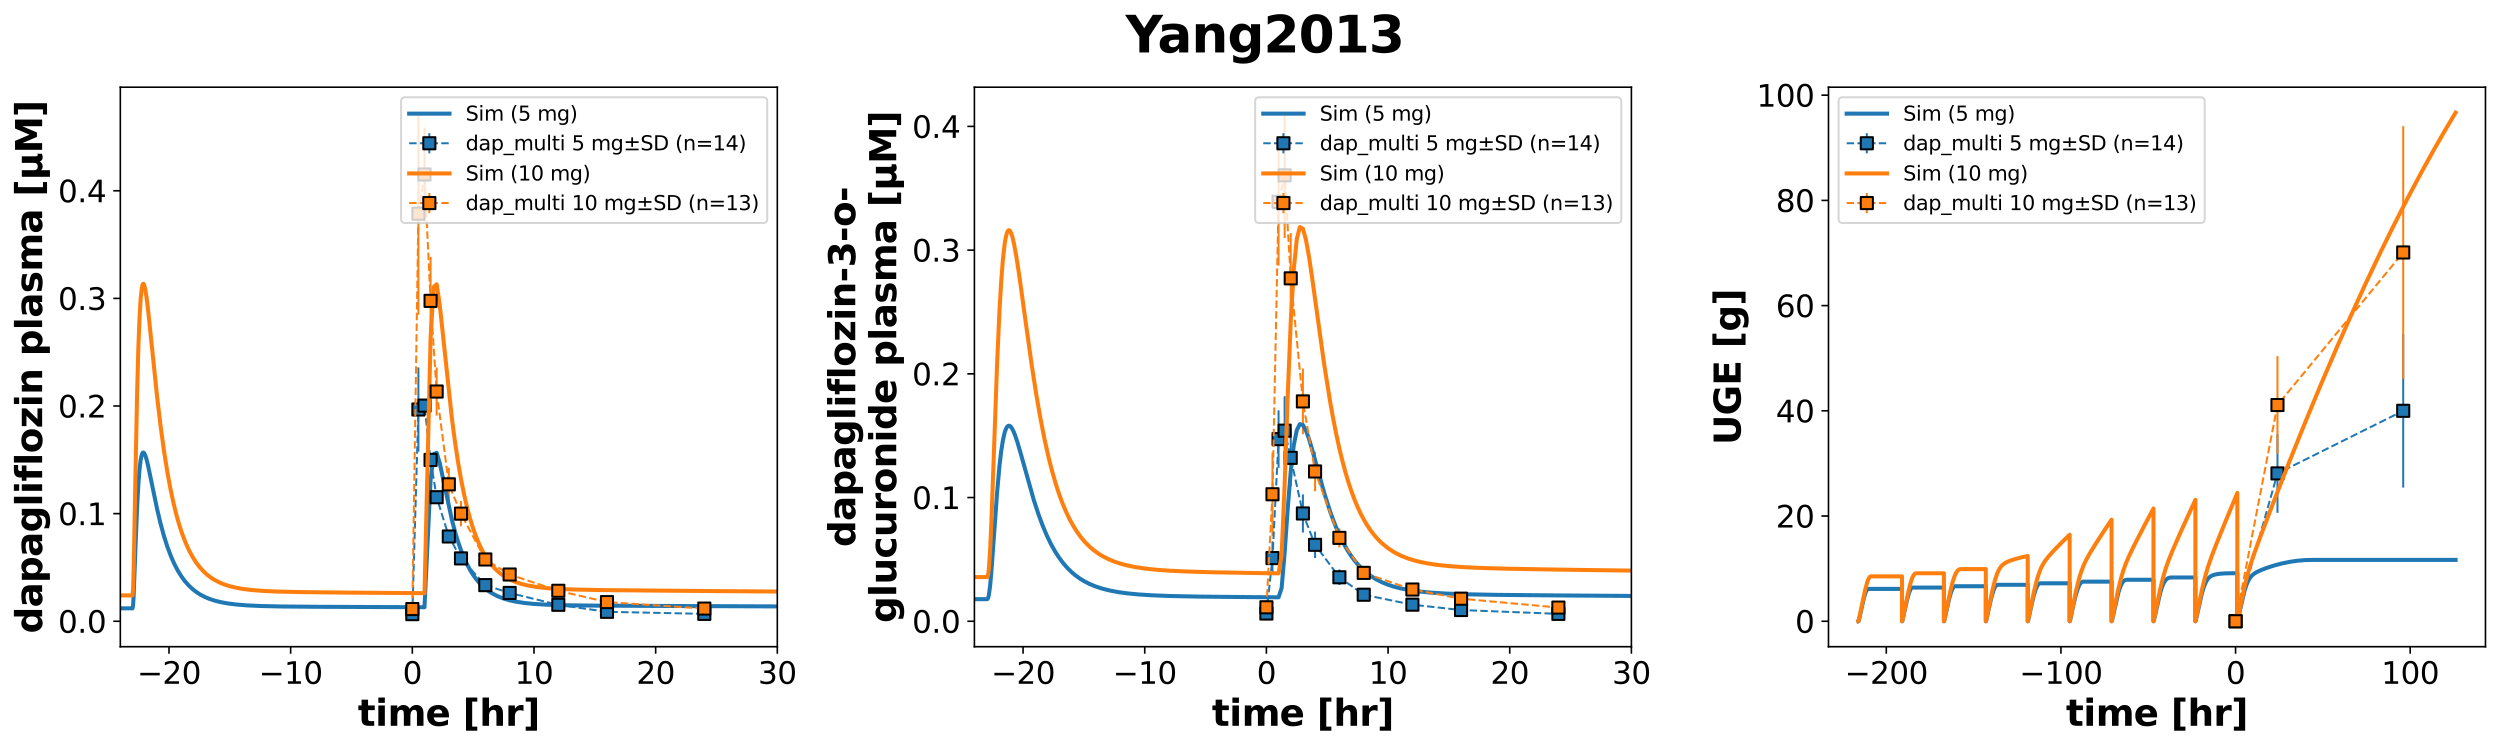 <?xml version="1.0" encoding="utf-8" standalone="no"?>
<!DOCTYPE svg PUBLIC "-//W3C//DTD SVG 1.1//EN"
  "http://www.w3.org/Graphics/SVG/1.1/DTD/svg11.dtd">
<svg xmlns:xlink="http://www.w3.org/1999/xlink" width="1238.616pt" height="370.538pt" viewBox="0 0 1238.616 370.538" xmlns="http://www.w3.org/2000/svg" version="1.1">
 <defs>
  <style type="text/css">*{stroke-linejoin: round; stroke-linecap: butt}</style>
 </defs>
 <g id="figure_1">
  <g id="patch_1">
   <path d="M 0 370.538 
L 1238.616 370.538 
L 1238.616 0 
L 0 0 
z
" style="fill: #ffffff"/>
  </g>
  <g id="axes_1">
   <g id="patch_2">
    <path d="M 59.616 320.4 
L 385.116 320.4 
L 385.116 43.2 
L 59.616 43.2 
z
" style="fill: #ffffff"/>
   </g>
   <g id="matplotlib.axis_1">
    <g id="xtick_1">
     <g id="line2d_1">
      <defs>
       <path id="mc9b46abd37" d="M 0 0 
L 0 3.5 
" style="stroke: #000000; stroke-width: 0.8"/>
      </defs>
      <g>
       <use xlink:href="#mc9b46abd37" x="83.727" y="320.4" style="stroke: #000000; stroke-width: 0.8"/>
      </g>
     </g>
     <g id="text_1">
      <!-- −20 -->
      <g transform="translate(67.899 338.798) scale(0.15 -0.15)">
       <defs>
        <path id="DejaVuSans-2212" d="M 678 2272 
L 4684 2272 
L 4684 1741 
L 678 1741 
L 678 2272 
z
" transform="scale(0.016)"/>
        <path id="DejaVuSans-32" d="M 1228 531 
L 3431 531 
L 3431 0 
L 469 0 
L 469 531 
Q 828 903 1448 1529 
Q 2069 2156 2228 2338 
Q 2531 2678 2651 2914 
Q 2772 3150 2772 3378 
Q 2772 3750 2511 3984 
Q 2250 4219 1831 4219 
Q 1534 4219 1204 4116 
Q 875 4013 500 3803 
L 500 4441 
Q 881 4594 1212 4672 
Q 1544 4750 1819 4750 
Q 2544 4750 2975 4387 
Q 3406 4025 3406 3419 
Q 3406 3131 3298 2873 
Q 3191 2616 2906 2266 
Q 2828 2175 2409 1742 
Q 1991 1309 1228 531 
z
" transform="scale(0.016)"/>
        <path id="DejaVuSans-30" d="M 2034 4250 
Q 1547 4250 1301 3770 
Q 1056 3291 1056 2328 
Q 1056 1369 1301 889 
Q 1547 409 2034 409 
Q 2525 409 2770 889 
Q 3016 1369 3016 2328 
Q 3016 3291 2770 3770 
Q 2525 4250 2034 4250 
z
M 2034 4750 
Q 2819 4750 3233 4129 
Q 3647 3509 3647 2328 
Q 3647 1150 3233 529 
Q 2819 -91 2034 -91 
Q 1250 -91 836 529 
Q 422 1150 422 2328 
Q 422 3509 836 4129 
Q 1250 4750 2034 4750 
z
" transform="scale(0.016)"/>
       </defs>
       <use xlink:href="#DejaVuSans-2212"/>
       <use xlink:href="#DejaVuSans-32" x="83.789"/>
       <use xlink:href="#DejaVuSans-30" x="147.412"/>
      </g>
     </g>
    </g>
    <g id="xtick_2">
     <g id="line2d_2">
      <g>
       <use xlink:href="#mc9b46abd37" x="144.005" y="320.4" style="stroke: #000000; stroke-width: 0.8"/>
      </g>
     </g>
     <g id="text_2">
      <!-- −10 -->
      <g transform="translate(128.176 338.798) scale(0.15 -0.15)">
       <defs>
        <path id="DejaVuSans-31" d="M 794 531 
L 1825 531 
L 1825 4091 
L 703 3866 
L 703 4441 
L 1819 4666 
L 2450 4666 
L 2450 531 
L 3481 531 
L 3481 0 
L 794 0 
L 794 531 
z
" transform="scale(0.016)"/>
       </defs>
       <use xlink:href="#DejaVuSans-2212"/>
       <use xlink:href="#DejaVuSans-31" x="83.789"/>
       <use xlink:href="#DejaVuSans-30" x="147.412"/>
      </g>
     </g>
    </g>
    <g id="xtick_3">
     <g id="line2d_3">
      <g>
       <use xlink:href="#mc9b46abd37" x="204.283" y="320.4" style="stroke: #000000; stroke-width: 0.8"/>
      </g>
     </g>
     <g id="text_3">
      <!-- 0 -->
      <g transform="translate(199.511 338.798) scale(0.15 -0.15)">
       <use xlink:href="#DejaVuSans-30"/>
      </g>
     </g>
    </g>
    <g id="xtick_4">
     <g id="line2d_4">
      <g>
       <use xlink:href="#mc9b46abd37" x="264.56" y="320.4" style="stroke: #000000; stroke-width: 0.8"/>
      </g>
     </g>
     <g id="text_4">
      <!-- 10 -->
      <g transform="translate(255.017 338.798) scale(0.15 -0.15)">
       <use xlink:href="#DejaVuSans-31"/>
       <use xlink:href="#DejaVuSans-30" x="63.623"/>
      </g>
     </g>
    </g>
    <g id="xtick_5">
     <g id="line2d_5">
      <g>
       <use xlink:href="#mc9b46abd37" x="324.838" y="320.4" style="stroke: #000000; stroke-width: 0.8"/>
      </g>
     </g>
     <g id="text_5">
      <!-- 20 -->
      <g transform="translate(315.294 338.798) scale(0.15 -0.15)">
       <use xlink:href="#DejaVuSans-32"/>
       <use xlink:href="#DejaVuSans-30" x="63.623"/>
      </g>
     </g>
    </g>
    <g id="xtick_6">
     <g id="line2d_6">
      <g>
       <use xlink:href="#mc9b46abd37" x="385.116" y="320.4" style="stroke: #000000; stroke-width: 0.8"/>
      </g>
     </g>
     <g id="text_6">
      <!-- 30 -->
      <g transform="translate(375.572 338.798) scale(0.15 -0.15)">
       <defs>
        <path id="DejaVuSans-33" d="M 2597 2516 
Q 3050 2419 3304 2112 
Q 3559 1806 3559 1356 
Q 3559 666 3084 287 
Q 2609 -91 1734 -91 
Q 1441 -91 1130 -33 
Q 819 25 488 141 
L 488 750 
Q 750 597 1062 519 
Q 1375 441 1716 441 
Q 2309 441 2620 675 
Q 2931 909 2931 1356 
Q 2931 1769 2642 2001 
Q 2353 2234 1838 2234 
L 1294 2234 
L 1294 2753 
L 1863 2753 
Q 2328 2753 2575 2939 
Q 2822 3125 2822 3475 
Q 2822 3834 2567 4026 
Q 2313 4219 1838 4219 
Q 1578 4219 1281 4162 
Q 984 4106 628 3988 
L 628 4550 
Q 988 4650 1302 4700 
Q 1616 4750 1894 4750 
Q 2613 4750 3031 4423 
Q 3450 4097 3450 3541 
Q 3450 3153 3228 2886 
Q 3006 2619 2597 2516 
z
" transform="scale(0.016)"/>
       </defs>
       <use xlink:href="#DejaVuSans-33"/>
       <use xlink:href="#DejaVuSans-30" x="63.623"/>
      </g>
     </g>
    </g>
    <g id="text_7">
     <!-- time [hr] -->
     <g transform="translate(177.291 359.594) scale(0.18 -0.18)">
      <defs>
       <path id="DejaVuSans-Bold-74" d="M 1759 4494 
L 1759 3500 
L 2913 3500 
L 2913 2700 
L 1759 2700 
L 1759 1216 
Q 1759 972 1856 886 
Q 1953 800 2241 800 
L 2816 800 
L 2816 0 
L 1856 0 
Q 1194 0 917 276 
Q 641 553 641 1216 
L 641 2700 
L 84 2700 
L 84 3500 
L 641 3500 
L 641 4494 
L 1759 4494 
z
" transform="scale(0.016)"/>
       <path id="DejaVuSans-Bold-69" d="M 538 3500 
L 1656 3500 
L 1656 0 
L 538 0 
L 538 3500 
z
M 538 4863 
L 1656 4863 
L 1656 3950 
L 538 3950 
L 538 4863 
z
" transform="scale(0.016)"/>
       <path id="DejaVuSans-Bold-6d" d="M 3781 2919 
Q 3994 3244 4286 3414 
Q 4578 3584 4928 3584 
Q 5531 3584 5847 3212 
Q 6163 2841 6163 2131 
L 6163 0 
L 5038 0 
L 5038 1825 
Q 5041 1866 5042 1909 
Q 5044 1953 5044 2034 
Q 5044 2406 4934 2573 
Q 4825 2741 4581 2741 
Q 4263 2741 4089 2478 
Q 3916 2216 3909 1719 
L 3909 0 
L 2784 0 
L 2784 1825 
Q 2784 2406 2684 2573 
Q 2584 2741 2328 2741 
Q 2006 2741 1831 2477 
Q 1656 2213 1656 1722 
L 1656 0 
L 531 0 
L 531 3500 
L 1656 3500 
L 1656 2988 
Q 1863 3284 2130 3434 
Q 2397 3584 2719 3584 
Q 3081 3584 3359 3409 
Q 3638 3234 3781 2919 
z
" transform="scale(0.016)"/>
       <path id="DejaVuSans-Bold-65" d="M 4031 1759 
L 4031 1441 
L 1416 1441 
Q 1456 1047 1700 850 
Q 1944 653 2381 653 
Q 2734 653 3104 758 
Q 3475 863 3866 1075 
L 3866 213 
Q 3469 63 3072 -14 
Q 2675 -91 2278 -91 
Q 1328 -91 801 392 
Q 275 875 275 1747 
Q 275 2603 792 3093 
Q 1309 3584 2216 3584 
Q 3041 3584 3536 3087 
Q 4031 2591 4031 1759 
z
M 2881 2131 
Q 2881 2450 2695 2645 
Q 2509 2841 2209 2841 
Q 1884 2841 1681 2658 
Q 1478 2475 1428 2131 
L 2881 2131 
z
" transform="scale(0.016)"/>
       <path id="DejaVuSans-Bold-20" transform="scale(0.016)"/>
       <path id="DejaVuSans-Bold-5b" d="M 550 4863 
L 2491 4863 
L 2491 4159 
L 1613 4159 
L 1613 -141 
L 2491 -141 
L 2491 -844 
L 550 -844 
L 550 4863 
z
" transform="scale(0.016)"/>
       <path id="DejaVuSans-Bold-68" d="M 4056 2131 
L 4056 0 
L 2931 0 
L 2931 347 
L 2931 1625 
Q 2931 2084 2911 2256 
Q 2891 2428 2841 2509 
Q 2775 2619 2662 2680 
Q 2550 2741 2406 2741 
Q 2056 2741 1856 2470 
Q 1656 2200 1656 1722 
L 1656 0 
L 538 0 
L 538 4863 
L 1656 4863 
L 1656 2988 
Q 1909 3294 2193 3439 
Q 2478 3584 2822 3584 
Q 3428 3584 3742 3212 
Q 4056 2841 4056 2131 
z
" transform="scale(0.016)"/>
       <path id="DejaVuSans-Bold-72" d="M 3138 2547 
Q 2991 2616 2845 2648 
Q 2700 2681 2553 2681 
Q 2122 2681 1889 2404 
Q 1656 2128 1656 1613 
L 1656 0 
L 538 0 
L 538 3500 
L 1656 3500 
L 1656 2925 
Q 1872 3269 2151 3426 
Q 2431 3584 2822 3584 
Q 2878 3584 2943 3579 
Q 3009 3575 3134 3559 
L 3138 2547 
z
" transform="scale(0.016)"/>
       <path id="DejaVuSans-Bold-5d" d="M 2375 -844 
L 434 -844 
L 434 -141 
L 1313 -141 
L 1313 4159 
L 434 4159 
L 434 4863 
L 2375 4863 
L 2375 -844 
z
" transform="scale(0.016)"/>
      </defs>
      <use xlink:href="#DejaVuSans-Bold-74"/>
      <use xlink:href="#DejaVuSans-Bold-69" x="47.803"/>
      <use xlink:href="#DejaVuSans-Bold-6d" x="82.08"/>
      <use xlink:href="#DejaVuSans-Bold-65" x="186.279"/>
      <use xlink:href="#DejaVuSans-Bold-20" x="254.102"/>
      <use xlink:href="#DejaVuSans-Bold-5b" x="288.916"/>
      <use xlink:href="#DejaVuSans-Bold-68" x="334.619"/>
      <use xlink:href="#DejaVuSans-Bold-72" x="405.811"/>
      <use xlink:href="#DejaVuSans-Bold-5d" x="455.127"/>
     </g>
    </g>
   </g>
   <g id="matplotlib.axis_2">
    <g id="ytick_1">
     <g id="line2d_7">
      <defs>
       <path id="ma2f9e6262d" d="M 0 0 
L -3.5 0 
" style="stroke: #000000; stroke-width: 0.8"/>
      </defs>
      <g>
       <use xlink:href="#ma2f9e6262d" x="59.616" y="307.8" style="stroke: #000000; stroke-width: 0.8"/>
      </g>
     </g>
     <g id="text_8">
      <!-- 0.0 -->
      <g transform="translate(28.761 313.499) scale(0.15 -0.15)">
       <defs>
        <path id="DejaVuSans-2e" d="M 684 794 
L 1344 794 
L 1344 0 
L 684 0 
L 684 794 
z
" transform="scale(0.016)"/>
       </defs>
       <use xlink:href="#DejaVuSans-30"/>
       <use xlink:href="#DejaVuSans-2e" x="63.623"/>
       <use xlink:href="#DejaVuSans-30" x="95.41"/>
      </g>
     </g>
    </g>
    <g id="ytick_2">
     <g id="line2d_8">
      <g>
       <use xlink:href="#ma2f9e6262d" x="59.616" y="254.478" style="stroke: #000000; stroke-width: 0.8"/>
      </g>
     </g>
     <g id="text_9">
      <!-- 0.1 -->
      <g transform="translate(28.761 260.177) scale(0.15 -0.15)">
       <use xlink:href="#DejaVuSans-30"/>
       <use xlink:href="#DejaVuSans-2e" x="63.623"/>
       <use xlink:href="#DejaVuSans-31" x="95.41"/>
      </g>
     </g>
    </g>
    <g id="ytick_3">
     <g id="line2d_9">
      <g>
       <use xlink:href="#ma2f9e6262d" x="59.616" y="201.156" style="stroke: #000000; stroke-width: 0.8"/>
      </g>
     </g>
     <g id="text_10">
      <!-- 0.2 -->
      <g transform="translate(28.761 206.855) scale(0.15 -0.15)">
       <use xlink:href="#DejaVuSans-30"/>
       <use xlink:href="#DejaVuSans-2e" x="63.623"/>
       <use xlink:href="#DejaVuSans-32" x="95.41"/>
      </g>
     </g>
    </g>
    <g id="ytick_4">
     <g id="line2d_10">
      <g>
       <use xlink:href="#ma2f9e6262d" x="59.616" y="147.835" style="stroke: #000000; stroke-width: 0.8"/>
      </g>
     </g>
     <g id="text_11">
      <!-- 0.3 -->
      <g transform="translate(28.761 153.534) scale(0.15 -0.15)">
       <use xlink:href="#DejaVuSans-30"/>
       <use xlink:href="#DejaVuSans-2e" x="63.623"/>
       <use xlink:href="#DejaVuSans-33" x="95.41"/>
      </g>
     </g>
    </g>
    <g id="ytick_5">
     <g id="line2d_11">
      <g>
       <use xlink:href="#ma2f9e6262d" x="59.616" y="94.513" style="stroke: #000000; stroke-width: 0.8"/>
      </g>
     </g>
     <g id="text_12">
      <!-- 0.4 -->
      <g transform="translate(28.761 100.212) scale(0.15 -0.15)">
       <defs>
        <path id="DejaVuSans-34" d="M 2419 4116 
L 825 1625 
L 2419 1625 
L 2419 4116 
z
M 2253 4666 
L 3047 4666 
L 3047 1625 
L 3713 1625 
L 3713 1100 
L 3047 1100 
L 3047 0 
L 2419 0 
L 2419 1100 
L 313 1100 
L 313 1709 
L 2253 4666 
z
" transform="scale(0.016)"/>
       </defs>
       <use xlink:href="#DejaVuSans-30"/>
       <use xlink:href="#DejaVuSans-2e" x="63.623"/>
       <use xlink:href="#DejaVuSans-34" x="95.41"/>
      </g>
     </g>
    </g>
    <g id="text_13">
     <!-- dapagliflozin plasma [µM] -->
     <g transform="translate(20.877 313.838) rotate(-90) scale(0.18 -0.18)">
      <defs>
       <path id="DejaVuSans-Bold-64" d="M 2919 2988 
L 2919 4863 
L 4044 4863 
L 4044 0 
L 2919 0 
L 2919 506 
Q 2688 197 2409 53 
Q 2131 -91 1766 -91 
Q 1119 -91 703 423 
Q 288 938 288 1747 
Q 288 2556 703 3070 
Q 1119 3584 1766 3584 
Q 2128 3584 2408 3439 
Q 2688 3294 2919 2988 
z
M 2181 722 
Q 2541 722 2730 984 
Q 2919 1247 2919 1747 
Q 2919 2247 2730 2509 
Q 2541 2772 2181 2772 
Q 1825 2772 1636 2509 
Q 1447 2247 1447 1747 
Q 1447 1247 1636 984 
Q 1825 722 2181 722 
z
" transform="scale(0.016)"/>
       <path id="DejaVuSans-Bold-61" d="M 2106 1575 
Q 1756 1575 1579 1456 
Q 1403 1338 1403 1106 
Q 1403 894 1545 773 
Q 1688 653 1941 653 
Q 2256 653 2472 879 
Q 2688 1106 2688 1447 
L 2688 1575 
L 2106 1575 
z
M 3816 1997 
L 3816 0 
L 2688 0 
L 2688 519 
Q 2463 200 2181 54 
Q 1900 -91 1497 -91 
Q 953 -91 614 226 
Q 275 544 275 1050 
Q 275 1666 698 1953 
Q 1122 2241 2028 2241 
L 2688 2241 
L 2688 2328 
Q 2688 2594 2478 2717 
Q 2269 2841 1825 2841 
Q 1466 2841 1156 2769 
Q 847 2697 581 2553 
L 581 3406 
Q 941 3494 1303 3539 
Q 1666 3584 2028 3584 
Q 2975 3584 3395 3211 
Q 3816 2838 3816 1997 
z
" transform="scale(0.016)"/>
       <path id="DejaVuSans-Bold-70" d="M 1656 506 
L 1656 -1331 
L 538 -1331 
L 538 3500 
L 1656 3500 
L 1656 2988 
Q 1888 3294 2169 3439 
Q 2450 3584 2816 3584 
Q 3463 3584 3878 3070 
Q 4294 2556 4294 1747 
Q 4294 938 3878 423 
Q 3463 -91 2816 -91 
Q 2450 -91 2169 54 
Q 1888 200 1656 506 
z
M 2400 2772 
Q 2041 2772 1848 2508 
Q 1656 2244 1656 1747 
Q 1656 1250 1848 986 
Q 2041 722 2400 722 
Q 2759 722 2948 984 
Q 3138 1247 3138 1747 
Q 3138 2247 2948 2509 
Q 2759 2772 2400 2772 
z
" transform="scale(0.016)"/>
       <path id="DejaVuSans-Bold-67" d="M 2919 594 
Q 2688 288 2409 144 
Q 2131 0 1766 0 
Q 1125 0 706 504 
Q 288 1009 288 1791 
Q 288 2575 706 3076 
Q 1125 3578 1766 3578 
Q 2131 3578 2409 3434 
Q 2688 3291 2919 2981 
L 2919 3500 
L 4044 3500 
L 4044 353 
Q 4044 -491 3511 -936 
Q 2978 -1381 1966 -1381 
Q 1638 -1381 1331 -1331 
Q 1025 -1281 716 -1178 
L 716 -306 
Q 1009 -475 1290 -558 
Q 1572 -641 1856 -641 
Q 2406 -641 2662 -400 
Q 2919 -159 2919 353 
L 2919 594 
z
M 2181 2772 
Q 1834 2772 1640 2515 
Q 1447 2259 1447 1791 
Q 1447 1309 1634 1061 
Q 1822 813 2181 813 
Q 2531 813 2725 1069 
Q 2919 1325 2919 1791 
Q 2919 2259 2725 2515 
Q 2531 2772 2181 2772 
z
" transform="scale(0.016)"/>
       <path id="DejaVuSans-Bold-6c" d="M 538 4863 
L 1656 4863 
L 1656 0 
L 538 0 
L 538 4863 
z
" transform="scale(0.016)"/>
       <path id="DejaVuSans-Bold-66" d="M 2841 4863 
L 2841 4128 
L 2222 4128 
Q 1984 4128 1890 4042 
Q 1797 3956 1797 3744 
L 1797 3500 
L 2753 3500 
L 2753 2700 
L 1797 2700 
L 1797 0 
L 678 0 
L 678 2700 
L 122 2700 
L 122 3500 
L 678 3500 
L 678 3744 
Q 678 4316 997 4589 
Q 1316 4863 1984 4863 
L 2841 4863 
z
" transform="scale(0.016)"/>
       <path id="DejaVuSans-Bold-6f" d="M 2203 2784 
Q 1831 2784 1636 2517 
Q 1441 2250 1441 1747 
Q 1441 1244 1636 976 
Q 1831 709 2203 709 
Q 2569 709 2762 976 
Q 2956 1244 2956 1747 
Q 2956 2250 2762 2517 
Q 2569 2784 2203 2784 
z
M 2203 3584 
Q 3106 3584 3614 3096 
Q 4122 2609 4122 1747 
Q 4122 884 3614 396 
Q 3106 -91 2203 -91 
Q 1297 -91 786 396 
Q 275 884 275 1747 
Q 275 2609 786 3096 
Q 1297 3584 2203 3584 
z
" transform="scale(0.016)"/>
       <path id="DejaVuSans-Bold-7a" d="M 366 3500 
L 3419 3500 
L 3419 2719 
L 1575 800 
L 3419 800 
L 3419 0 
L 288 0 
L 288 781 
L 2131 2700 
L 366 2700 
L 366 3500 
z
" transform="scale(0.016)"/>
       <path id="DejaVuSans-Bold-6e" d="M 4056 2131 
L 4056 0 
L 2931 0 
L 2931 347 
L 2931 1631 
Q 2931 2084 2911 2256 
Q 2891 2428 2841 2509 
Q 2775 2619 2662 2680 
Q 2550 2741 2406 2741 
Q 2056 2741 1856 2470 
Q 1656 2200 1656 1722 
L 1656 0 
L 538 0 
L 538 3500 
L 1656 3500 
L 1656 2988 
Q 1909 3294 2193 3439 
Q 2478 3584 2822 3584 
Q 3428 3584 3742 3212 
Q 4056 2841 4056 2131 
z
" transform="scale(0.016)"/>
       <path id="DejaVuSans-Bold-73" d="M 3272 3391 
L 3272 2541 
Q 2913 2691 2578 2766 
Q 2244 2841 1947 2841 
Q 1628 2841 1473 2761 
Q 1319 2681 1319 2516 
Q 1319 2381 1436 2309 
Q 1553 2238 1856 2203 
L 2053 2175 
Q 2913 2066 3209 1816 
Q 3506 1566 3506 1031 
Q 3506 472 3093 190 
Q 2681 -91 1863 -91 
Q 1516 -91 1145 -36 
Q 775 19 384 128 
L 384 978 
Q 719 816 1070 734 
Q 1422 653 1784 653 
Q 2113 653 2278 743 
Q 2444 834 2444 1013 
Q 2444 1163 2330 1236 
Q 2216 1309 1875 1350 
L 1678 1375 
Q 931 1469 631 1722 
Q 331 1975 331 2491 
Q 331 3047 712 3315 
Q 1094 3584 1881 3584 
Q 2191 3584 2531 3537 
Q 2872 3491 3272 3391 
z
" transform="scale(0.016)"/>
       <path id="DejaVuSans-Bold-b5" d="M 544 -1338 
L 544 3500 
L 1672 3500 
L 1672 1466 
Q 1672 1103 1828 926 
Q 1984 750 2303 750 
Q 2625 750 2781 926 
Q 2938 1103 2938 1466 
L 2938 3500 
L 4063 3500 
L 4063 1159 
Q 4063 938 4114 850 
Q 4166 763 4288 763 
Q 4344 763 4395 778 
Q 4447 794 4506 831 
L 4506 50 
Q 4341 -22 4195 -56 
Q 4050 -91 3909 -91 
Q 3631 -91 3454 26 
Q 3278 144 3169 403 
Q 3022 156 2811 32 
Q 2600 -91 2322 -91 
Q 2091 -91 1928 -17 
Q 1766 56 1672 206 
L 1672 -1338 
L 544 -1338 
z
" transform="scale(0.016)"/>
       <path id="DejaVuSans-Bold-4d" d="M 588 4666 
L 2119 4666 
L 3181 2169 
L 4250 4666 
L 5778 4666 
L 5778 0 
L 4641 0 
L 4641 3413 
L 3566 897 
L 2803 897 
L 1728 3413 
L 1728 0 
L 588 0 
L 588 4666 
z
" transform="scale(0.016)"/>
      </defs>
      <use xlink:href="#DejaVuSans-Bold-64"/>
      <use xlink:href="#DejaVuSans-Bold-61" x="71.582"/>
      <use xlink:href="#DejaVuSans-Bold-70" x="139.062"/>
      <use xlink:href="#DejaVuSans-Bold-61" x="210.645"/>
      <use xlink:href="#DejaVuSans-Bold-67" x="278.125"/>
      <use xlink:href="#DejaVuSans-Bold-6c" x="349.707"/>
      <use xlink:href="#DejaVuSans-Bold-69" x="383.984"/>
      <use xlink:href="#DejaVuSans-Bold-66" x="418.262"/>
      <use xlink:href="#DejaVuSans-Bold-6c" x="461.768"/>
      <use xlink:href="#DejaVuSans-Bold-6f" x="496.045"/>
      <use xlink:href="#DejaVuSans-Bold-7a" x="564.746"/>
      <use xlink:href="#DejaVuSans-Bold-69" x="622.949"/>
      <use xlink:href="#DejaVuSans-Bold-6e" x="657.227"/>
      <use xlink:href="#DejaVuSans-Bold-20" x="728.418"/>
      <use xlink:href="#DejaVuSans-Bold-70" x="763.232"/>
      <use xlink:href="#DejaVuSans-Bold-6c" x="834.814"/>
      <use xlink:href="#DejaVuSans-Bold-61" x="869.092"/>
      <use xlink:href="#DejaVuSans-Bold-73" x="936.572"/>
      <use xlink:href="#DejaVuSans-Bold-6d" x="996.094"/>
      <use xlink:href="#DejaVuSans-Bold-61" x="1100.293"/>
      <use xlink:href="#DejaVuSans-Bold-20" x="1167.773"/>
      <use xlink:href="#DejaVuSans-Bold-5b" x="1202.588"/>
      <use xlink:href="#DejaVuSans-Bold-b5" x="1248.291"/>
      <use xlink:href="#DejaVuSans-Bold-4d" x="1321.875"/>
      <use xlink:href="#DejaVuSans-Bold-5d" x="1421.387"/>
     </g>
    </g>
   </g>
   <g id="LineCollection_1">
    <path d="M 204.283 304.797 
L 204.283 303.733 
" clip-path="url(#p06ab2b6f2b)" style="fill: none; stroke: #1f77b4"/>
    <path d="M 207.296 223.742 
L 207.296 182.033 
" clip-path="url(#p06ab2b6f2b)" style="fill: none; stroke: #1f77b4"/>
    <path clip-path="url(#p06ab2b6f2b)" style="fill: none; stroke: #1f77b4"/>
    <path clip-path="url(#p06ab2b6f2b)" style="fill: none; stroke: #1f77b4"/>
    <path clip-path="url(#p06ab2b6f2b)" style="fill: none; stroke: #1f77b4"/>
    <path clip-path="url(#p06ab2b6f2b)" style="fill: none; stroke: #1f77b4"/>
    <path clip-path="url(#p06ab2b6f2b)" style="fill: none; stroke: #1f77b4"/>
    <path d="M 240.449 292.13 
L 240.449 287.649 
" clip-path="url(#p06ab2b6f2b)" style="fill: none; stroke: #1f77b4"/>
    <path d="M 252.505 295.675 
L 252.505 291.88 
" clip-path="url(#p06ab2b6f2b)" style="fill: none; stroke: #1f77b4"/>
    <path d="M 276.616 300.762 
L 276.616 298.559 
" clip-path="url(#p06ab2b6f2b)" style="fill: none; stroke: #1f77b4"/>
    <path d="M 300.727 303.8 
L 300.727 302.436 
" clip-path="url(#p06ab2b6f2b)" style="fill: none; stroke: #1f77b4"/>
    <path d="M 348.949 304.784 
L 348.949 303.485 
" clip-path="url(#p06ab2b6f2b)" style="fill: none; stroke: #1f77b4"/>
   </g>
   <g id="LineCollection_2">
    <path d="M 204.283 303.034 
L 204.283 300.45 
" clip-path="url(#p06ab2b6f2b)" style="fill: none; stroke: #ff7f0e"/>
    <path d="M 207.296 155.933 
L 207.296 55.8 
" clip-path="url(#p06ab2b6f2b)" style="fill: none; stroke: #ff7f0e"/>
    <path d="M 210.31 109.634 
L 210.31 63.219 
" clip-path="url(#p06ab2b6f2b)" style="fill: none; stroke: #ff7f0e"/>
    <path d="M 213.324 170.855 
L 213.324 127.274 
" clip-path="url(#p06ab2b6f2b)" style="fill: none; stroke: #ff7f0e"/>
    <path d="M 216.338 205.911 
L 216.338 182.052 
" clip-path="url(#p06ab2b6f2b)" style="fill: none; stroke: #ff7f0e"/>
    <path d="M 222.366 248.191 
L 222.366 231.748 
" clip-path="url(#p06ab2b6f2b)" style="fill: none; stroke: #ff7f0e"/>
    <path d="M 228.394 260.724 
L 228.394 248.238 
" clip-path="url(#p06ab2b6f2b)" style="fill: none; stroke: #ff7f0e"/>
    <path d="M 240.449 280.158 
L 240.449 274.241 
" clip-path="url(#p06ab2b6f2b)" style="fill: none; stroke: #ff7f0e"/>
    <path d="M 252.505 287.349 
L 252.505 281.922 
" clip-path="url(#p06ab2b6f2b)" style="fill: none; stroke: #ff7f0e"/>
    <path d="M 276.616 294.464 
L 276.616 290.926 
" clip-path="url(#p06ab2b6f2b)" style="fill: none; stroke: #ff7f0e"/>
    <path d="M 300.727 299.61 
L 300.727 297.004 
" clip-path="url(#p06ab2b6f2b)" style="fill: none; stroke: #ff7f0e"/>
    <path d="M 348.949 302.65 
L 348.949 300.378 
" clip-path="url(#p06ab2b6f2b)" style="fill: none; stroke: #ff7f0e"/>
   </g>
   <g id="line2d_12">
    <path d="M 59.568 301.385 
L 65.644 301.405 
L 65.644 301.405 
L 65.933 299.889 
L 66.222 294.971 
L 67.09 272.084 
L 67.958 250.693 
L 68.537 240.155 
L 69.116 232.682 
L 69.694 227.867 
L 70.273 225.205 
L 70.562 224.529 
L 70.852 224.216 
L 71.141 224.216 
L 71.43 224.486 
L 72.009 225.678 
L 72.588 227.526 
L 73.456 231.095 
L 75.192 239.499 
L 77.796 252.019 
L 79.532 259.344 
L 81.268 265.693 
L 83.004 271.12 
L 84.74 275.726 
L 86.476 279.621 
L 88.212 282.908 
L 89.948 285.68 
L 91.684 288.016 
L 93.42 289.985 
L 95.156 291.643 
L 97.181 293.25 
L 99.206 294.566 
L 101.521 295.78 
L 103.836 296.747 
L 106.44 297.602 
L 109.333 298.327 
L 112.805 298.966 
L 116.856 299.484 
L 122.064 299.913 
L 129.008 300.241 
L 139.134 300.471 
L 157.941 300.635 
L 210.31 300.846 
L 210.31 300.846 
L 213.324 237.797 
L 214.831 225.005 
L 216.338 224.329 
L 217.845 229.32 
L 223.873 257.489 
L 225.38 263.214 
L 226.887 268.224 
L 228.394 272.578 
L 229.901 276.349 
L 231.408 279.607 
L 232.915 282.418 
L 234.421 284.843 
L 235.928 286.933 
L 237.435 288.734 
L 238.942 290.286 
L 240.449 291.624 
L 241.956 292.777 
L 243.463 293.77 
L 246.477 295.365 
L 249.491 296.549 
L 252.505 297.431 
L 255.519 298.087 
L 260.04 298.772 
L 264.56 299.216 
L 270.588 299.578 
L 279.63 299.859 
L 294.699 300.049 
L 336.894 300.255 
L 386.623 300.45 
L 386.623 300.45 
" clip-path="url(#p06ab2b6f2b)" style="fill: none; stroke: #1f77b4; stroke-width: 2; stroke-linecap: square"/>
   </g>
   <g id="line2d_13">
    <path d="M 204.283 304.265 
L 207.296 202.887 
L 210.31 200.968 
L 213.324 227.869 
L 216.338 246.347 
L 222.366 265.806 
L 228.394 276.664 
L 240.449 289.889 
L 252.505 293.778 
L 276.616 299.661 
L 300.727 303.118 
L 348.949 304.134 
" clip-path="url(#p06ab2b6f2b)" style="fill: none; stroke-dasharray: 3.7,1.6; stroke-dashoffset: 0; stroke: #1f77b4"/>
    <defs>
     <path id="m891d71b3b2" d="M -3 3 
L 3 3 
L 3 -3 
L -3 -3 
z
" style="stroke: #000000; stroke-linejoin: miter"/>
    </defs>
    <g clip-path="url(#p06ab2b6f2b)">
     <use xlink:href="#m891d71b3b2" x="204.283" y="304.265" style="fill: #1f77b4; stroke: #000000; stroke-linejoin: miter"/>
     <use xlink:href="#m891d71b3b2" x="207.296" y="202.887" style="fill: #1f77b4; stroke: #000000; stroke-linejoin: miter"/>
     <use xlink:href="#m891d71b3b2" x="210.31" y="200.968" style="fill: #1f77b4; stroke: #000000; stroke-linejoin: miter"/>
     <use xlink:href="#m891d71b3b2" x="213.324" y="227.869" style="fill: #1f77b4; stroke: #000000; stroke-linejoin: miter"/>
     <use xlink:href="#m891d71b3b2" x="216.338" y="246.347" style="fill: #1f77b4; stroke: #000000; stroke-linejoin: miter"/>
     <use xlink:href="#m891d71b3b2" x="222.366" y="265.806" style="fill: #1f77b4; stroke: #000000; stroke-linejoin: miter"/>
     <use xlink:href="#m891d71b3b2" x="228.394" y="276.664" style="fill: #1f77b4; stroke: #000000; stroke-linejoin: miter"/>
     <use xlink:href="#m891d71b3b2" x="240.449" y="289.889" style="fill: #1f77b4; stroke: #000000; stroke-linejoin: miter"/>
     <use xlink:href="#m891d71b3b2" x="252.505" y="293.778" style="fill: #1f77b4; stroke: #000000; stroke-linejoin: miter"/>
     <use xlink:href="#m891d71b3b2" x="276.616" y="299.661" style="fill: #1f77b4; stroke: #000000; stroke-linejoin: miter"/>
     <use xlink:href="#m891d71b3b2" x="300.727" y="303.118" style="fill: #1f77b4; stroke: #000000; stroke-linejoin: miter"/>
     <use xlink:href="#m891d71b3b2" x="348.949" y="304.134" style="fill: #1f77b4; stroke: #000000; stroke-linejoin: miter"/>
    </g>
   </g>
   <g id="line2d_14">
    <path d="M 59.568 294.968 
L 65.644 295.009 
L 65.644 295.009 
L 65.933 291.976 
L 66.222 282.142 
L 67.09 236.367 
L 67.958 193.581 
L 68.537 172.503 
L 69.116 157.556 
L 69.694 147.923 
L 70.273 142.598 
L 70.562 141.245 
L 70.852 140.618 
L 71.141 140.618 
L 71.43 141.157 
L 72.009 143.541 
L 72.588 147.238 
L 73.456 154.374 
L 75.192 171.184 
L 77.796 196.226 
L 79.532 210.877 
L 81.268 223.577 
L 83.004 234.433 
L 84.45 242.215 
L 85.897 248.984 
L 87.344 254.863 
L 88.79 259.966 
L 90.237 264.391 
L 91.973 268.932 
L 93.709 272.758 
L 95.445 275.981 
L 97.181 278.697 
L 98.917 280.984 
L 100.653 282.911 
L 102.389 284.535 
L 104.414 286.11 
L 106.44 287.401 
L 108.754 288.594 
L 111.069 289.545 
L 113.673 290.387 
L 116.856 291.166 
L 120.328 291.784 
L 124.668 292.32 
L 130.165 292.754 
L 137.398 293.085 
L 148.393 293.342 
L 170.093 293.583 
L 210.31 293.89 
L 210.31 293.89 
L 213.324 167.787 
L 214.831 142.197 
L 216.338 140.844 
L 217.845 150.825 
L 223.873 207.167 
L 225.38 218.618 
L 226.887 228.639 
L 228.394 237.349 
L 229.901 244.891 
L 231.408 251.407 
L 232.915 257.031 
L 234.421 261.88 
L 235.928 266.061 
L 237.435 269.664 
L 238.942 272.769 
L 240.449 275.445 
L 241.956 277.751 
L 243.463 279.738 
L 244.97 281.45 
L 246.477 282.926 
L 247.984 284.199 
L 249.491 285.296 
L 252.505 287.059 
L 255.519 288.371 
L 258.533 289.35 
L 261.546 290.082 
L 266.067 290.851 
L 270.588 291.355 
L 276.616 291.774 
L 285.658 292.115 
L 299.22 292.361 
L 333.88 292.685 
L 386.623 293.099 
L 386.623 293.099 
" clip-path="url(#p06ab2b6f2b)" style="fill: none; stroke: #ff7f0e; stroke-width: 2; stroke-linecap: square"/>
   </g>
   <g id="line2d_15">
    <path d="M 204.283 301.742 
L 207.296 105.867 
L 210.31 86.426 
L 213.324 149.064 
L 216.338 193.982 
L 222.366 239.969 
L 228.394 254.481 
L 240.449 277.199 
L 252.505 284.635 
L 276.616 292.695 
L 300.727 298.307 
L 348.949 301.514 
" clip-path="url(#p06ab2b6f2b)" style="fill: none; stroke-dasharray: 3.7,1.6; stroke-dashoffset: 0; stroke: #ff7f0e"/>
    <defs>
     <path id="mb72357e098" d="M -3 3 
L 3 3 
L 3 -3 
L -3 -3 
z
" style="stroke: #000000; stroke-linejoin: miter"/>
    </defs>
    <g clip-path="url(#p06ab2b6f2b)">
     <use xlink:href="#mb72357e098" x="204.283" y="301.742" style="fill: #ff7f0e; stroke: #000000; stroke-linejoin: miter"/>
     <use xlink:href="#mb72357e098" x="207.296" y="105.867" style="fill: #ff7f0e; stroke: #000000; stroke-linejoin: miter"/>
     <use xlink:href="#mb72357e098" x="210.31" y="86.426" style="fill: #ff7f0e; stroke: #000000; stroke-linejoin: miter"/>
     <use xlink:href="#mb72357e098" x="213.324" y="149.064" style="fill: #ff7f0e; stroke: #000000; stroke-linejoin: miter"/>
     <use xlink:href="#mb72357e098" x="216.338" y="193.982" style="fill: #ff7f0e; stroke: #000000; stroke-linejoin: miter"/>
     <use xlink:href="#mb72357e098" x="222.366" y="239.969" style="fill: #ff7f0e; stroke: #000000; stroke-linejoin: miter"/>
     <use xlink:href="#mb72357e098" x="228.394" y="254.481" style="fill: #ff7f0e; stroke: #000000; stroke-linejoin: miter"/>
     <use xlink:href="#mb72357e098" x="240.449" y="277.199" style="fill: #ff7f0e; stroke: #000000; stroke-linejoin: miter"/>
     <use xlink:href="#mb72357e098" x="252.505" y="284.635" style="fill: #ff7f0e; stroke: #000000; stroke-linejoin: miter"/>
     <use xlink:href="#mb72357e098" x="276.616" y="292.695" style="fill: #ff7f0e; stroke: #000000; stroke-linejoin: miter"/>
     <use xlink:href="#mb72357e098" x="300.727" y="298.307" style="fill: #ff7f0e; stroke: #000000; stroke-linejoin: miter"/>
     <use xlink:href="#mb72357e098" x="348.949" y="301.514" style="fill: #ff7f0e; stroke: #000000; stroke-linejoin: miter"/>
    </g>
   </g>
   <g id="patch_3">
    <path d="M 59.616 320.4 
L 59.616 43.2 
" style="fill: none; stroke: #000000; stroke-width: 0.8; stroke-linejoin: miter; stroke-linecap: square"/>
   </g>
   <g id="patch_4">
    <path d="M 385.116 320.4 
L 385.116 43.2 
" style="fill: none; stroke: #000000; stroke-width: 0.8; stroke-linejoin: miter; stroke-linecap: square"/>
   </g>
   <g id="patch_5">
    <path d="M 59.616 320.4 
L 385.116 320.4 
" style="fill: none; stroke: #000000; stroke-width: 0.8; stroke-linejoin: miter; stroke-linecap: square"/>
   </g>
   <g id="patch_6">
    <path d="M 59.616 43.2 
L 385.116 43.2 
" style="fill: none; stroke: #000000; stroke-width: 0.8; stroke-linejoin: miter; stroke-linecap: square"/>
   </g>
   <g id="legend_1">
    <g id="patch_7">
     <path d="M 200.714 110.469 
L 378.116 110.469 
Q 380.116 110.469 380.116 108.469 
L 380.116 50.2 
Q 380.116 48.2 378.116 48.2 
L 200.714 48.2 
Q 198.714 48.2 198.714 50.2 
L 198.714 108.469 
Q 198.714 110.469 200.714 110.469 
z
" style="fill: #ffffff; opacity: 0.8; stroke: #cccccc; stroke-linejoin: miter"/>
    </g>
    <g id="line2d_16">
     <path d="M 202.714 56.298 
L 222.714 56.298 
" style="fill: none; stroke: #1f77b4; stroke-width: 2; stroke-linecap: square"/>
    </g>
    <g id="line2d_17"/>
    <g id="text_14">
     <!-- Sim (5 mg) -->
     <g transform="translate(230.714 59.798) scale(0.1 -0.1)">
      <defs>
       <path id="DejaVuSans-53" d="M 3425 4513 
L 3425 3897 
Q 3066 4069 2747 4153 
Q 2428 4238 2131 4238 
Q 1616 4238 1336 4038 
Q 1056 3838 1056 3469 
Q 1056 3159 1242 3001 
Q 1428 2844 1947 2747 
L 2328 2669 
Q 3034 2534 3370 2195 
Q 3706 1856 3706 1288 
Q 3706 609 3251 259 
Q 2797 -91 1919 -91 
Q 1588 -91 1214 -16 
Q 841 59 441 206 
L 441 856 
Q 825 641 1194 531 
Q 1563 422 1919 422 
Q 2459 422 2753 634 
Q 3047 847 3047 1241 
Q 3047 1584 2836 1778 
Q 2625 1972 2144 2069 
L 1759 2144 
Q 1053 2284 737 2584 
Q 422 2884 422 3419 
Q 422 4038 858 4394 
Q 1294 4750 2059 4750 
Q 2388 4750 2728 4690 
Q 3069 4631 3425 4513 
z
" transform="scale(0.016)"/>
       <path id="DejaVuSans-69" d="M 603 3500 
L 1178 3500 
L 1178 0 
L 603 0 
L 603 3500 
z
M 603 4863 
L 1178 4863 
L 1178 4134 
L 603 4134 
L 603 4863 
z
" transform="scale(0.016)"/>
       <path id="DejaVuSans-6d" d="M 3328 2828 
Q 3544 3216 3844 3400 
Q 4144 3584 4550 3584 
Q 5097 3584 5394 3201 
Q 5691 2819 5691 2113 
L 5691 0 
L 5113 0 
L 5113 2094 
Q 5113 2597 4934 2840 
Q 4756 3084 4391 3084 
Q 3944 3084 3684 2787 
Q 3425 2491 3425 1978 
L 3425 0 
L 2847 0 
L 2847 2094 
Q 2847 2600 2669 2842 
Q 2491 3084 2119 3084 
Q 1678 3084 1418 2786 
Q 1159 2488 1159 1978 
L 1159 0 
L 581 0 
L 581 3500 
L 1159 3500 
L 1159 2956 
Q 1356 3278 1631 3431 
Q 1906 3584 2284 3584 
Q 2666 3584 2933 3390 
Q 3200 3197 3328 2828 
z
" transform="scale(0.016)"/>
       <path id="DejaVuSans-20" transform="scale(0.016)"/>
       <path id="DejaVuSans-28" d="M 1984 4856 
Q 1566 4138 1362 3434 
Q 1159 2731 1159 2009 
Q 1159 1288 1364 580 
Q 1569 -128 1984 -844 
L 1484 -844 
Q 1016 -109 783 600 
Q 550 1309 550 2009 
Q 550 2706 781 3412 
Q 1013 4119 1484 4856 
L 1984 4856 
z
" transform="scale(0.016)"/>
       <path id="DejaVuSans-35" d="M 691 4666 
L 3169 4666 
L 3169 4134 
L 1269 4134 
L 1269 2991 
Q 1406 3038 1543 3061 
Q 1681 3084 1819 3084 
Q 2600 3084 3056 2656 
Q 3513 2228 3513 1497 
Q 3513 744 3044 326 
Q 2575 -91 1722 -91 
Q 1428 -91 1123 -41 
Q 819 9 494 109 
L 494 744 
Q 775 591 1075 516 
Q 1375 441 1709 441 
Q 2250 441 2565 725 
Q 2881 1009 2881 1497 
Q 2881 1984 2565 2268 
Q 2250 2553 1709 2553 
Q 1456 2553 1204 2497 
Q 953 2441 691 2322 
L 691 4666 
z
" transform="scale(0.016)"/>
       <path id="DejaVuSans-67" d="M 2906 1791 
Q 2906 2416 2648 2759 
Q 2391 3103 1925 3103 
Q 1463 3103 1205 2759 
Q 947 2416 947 1791 
Q 947 1169 1205 825 
Q 1463 481 1925 481 
Q 2391 481 2648 825 
Q 2906 1169 2906 1791 
z
M 3481 434 
Q 3481 -459 3084 -895 
Q 2688 -1331 1869 -1331 
Q 1566 -1331 1297 -1286 
Q 1028 -1241 775 -1147 
L 775 -588 
Q 1028 -725 1275 -790 
Q 1522 -856 1778 -856 
Q 2344 -856 2625 -561 
Q 2906 -266 2906 331 
L 2906 616 
Q 2728 306 2450 153 
Q 2172 0 1784 0 
Q 1141 0 747 490 
Q 353 981 353 1791 
Q 353 2603 747 3093 
Q 1141 3584 1784 3584 
Q 2172 3584 2450 3431 
Q 2728 3278 2906 2969 
L 2906 3500 
L 3481 3500 
L 3481 434 
z
" transform="scale(0.016)"/>
       <path id="DejaVuSans-29" d="M 513 4856 
L 1013 4856 
Q 1481 4119 1714 3412 
Q 1947 2706 1947 2009 
Q 1947 1309 1714 600 
Q 1481 -109 1013 -844 
L 513 -844 
Q 928 -128 1133 580 
Q 1338 1288 1338 2009 
Q 1338 2731 1133 3434 
Q 928 4138 513 4856 
z
" transform="scale(0.016)"/>
      </defs>
      <use xlink:href="#DejaVuSans-53"/>
      <use xlink:href="#DejaVuSans-69" x="63.477"/>
      <use xlink:href="#DejaVuSans-6d" x="91.26"/>
      <use xlink:href="#DejaVuSans-20" x="188.672"/>
      <use xlink:href="#DejaVuSans-28" x="220.459"/>
      <use xlink:href="#DejaVuSans-35" x="259.473"/>
      <use xlink:href="#DejaVuSans-20" x="323.096"/>
      <use xlink:href="#DejaVuSans-6d" x="354.883"/>
      <use xlink:href="#DejaVuSans-67" x="452.295"/>
      <use xlink:href="#DejaVuSans-29" x="515.771"/>
     </g>
    </g>
    <g id="LineCollection_3">
     <path d="M 212.714 75.977 
L 212.714 65.977 
" style="fill: none; stroke: #1f77b4"/>
    </g>
    <g id="line2d_18">
     <path d="M 202.714 70.977 
L 222.714 70.977 
" style="fill: none; stroke-dasharray: 3.7,1.6; stroke-dashoffset: 0; stroke: #1f77b4"/>
    </g>
    <g id="line2d_19">
     <g>
      <use xlink:href="#m891d71b3b2" x="212.714" y="70.977" style="fill: #1f77b4; stroke: #000000; stroke-linejoin: miter"/>
     </g>
    </g>
    <g id="text_15">
     <!-- dap_multi 5 mg±SD (n=14) -->
     <g transform="translate(230.714 74.477) scale(0.1 -0.1)">
      <defs>
       <path id="DejaVuSans-64" d="M 2906 2969 
L 2906 4863 
L 3481 4863 
L 3481 0 
L 2906 0 
L 2906 525 
Q 2725 213 2448 61 
Q 2172 -91 1784 -91 
Q 1150 -91 751 415 
Q 353 922 353 1747 
Q 353 2572 751 3078 
Q 1150 3584 1784 3584 
Q 2172 3584 2448 3432 
Q 2725 3281 2906 2969 
z
M 947 1747 
Q 947 1113 1208 752 
Q 1469 391 1925 391 
Q 2381 391 2643 752 
Q 2906 1113 2906 1747 
Q 2906 2381 2643 2742 
Q 2381 3103 1925 3103 
Q 1469 3103 1208 2742 
Q 947 2381 947 1747 
z
" transform="scale(0.016)"/>
       <path id="DejaVuSans-61" d="M 2194 1759 
Q 1497 1759 1228 1600 
Q 959 1441 959 1056 
Q 959 750 1161 570 
Q 1363 391 1709 391 
Q 2188 391 2477 730 
Q 2766 1069 2766 1631 
L 2766 1759 
L 2194 1759 
z
M 3341 1997 
L 3341 0 
L 2766 0 
L 2766 531 
Q 2569 213 2275 61 
Q 1981 -91 1556 -91 
Q 1019 -91 701 211 
Q 384 513 384 1019 
Q 384 1609 779 1909 
Q 1175 2209 1959 2209 
L 2766 2209 
L 2766 2266 
Q 2766 2663 2505 2880 
Q 2244 3097 1772 3097 
Q 1472 3097 1187 3025 
Q 903 2953 641 2809 
L 641 3341 
Q 956 3463 1253 3523 
Q 1550 3584 1831 3584 
Q 2591 3584 2966 3190 
Q 3341 2797 3341 1997 
z
" transform="scale(0.016)"/>
       <path id="DejaVuSans-70" d="M 1159 525 
L 1159 -1331 
L 581 -1331 
L 581 3500 
L 1159 3500 
L 1159 2969 
Q 1341 3281 1617 3432 
Q 1894 3584 2278 3584 
Q 2916 3584 3314 3078 
Q 3713 2572 3713 1747 
Q 3713 922 3314 415 
Q 2916 -91 2278 -91 
Q 1894 -91 1617 61 
Q 1341 213 1159 525 
z
M 3116 1747 
Q 3116 2381 2855 2742 
Q 2594 3103 2138 3103 
Q 1681 3103 1420 2742 
Q 1159 2381 1159 1747 
Q 1159 1113 1420 752 
Q 1681 391 2138 391 
Q 2594 391 2855 752 
Q 3116 1113 3116 1747 
z
" transform="scale(0.016)"/>
       <path id="DejaVuSans-5f" d="M 3263 -1063 
L 3263 -1509 
L -63 -1509 
L -63 -1063 
L 3263 -1063 
z
" transform="scale(0.016)"/>
       <path id="DejaVuSans-75" d="M 544 1381 
L 544 3500 
L 1119 3500 
L 1119 1403 
Q 1119 906 1312 657 
Q 1506 409 1894 409 
Q 2359 409 2629 706 
Q 2900 1003 2900 1516 
L 2900 3500 
L 3475 3500 
L 3475 0 
L 2900 0 
L 2900 538 
Q 2691 219 2414 64 
Q 2138 -91 1772 -91 
Q 1169 -91 856 284 
Q 544 659 544 1381 
z
M 1991 3584 
L 1991 3584 
z
" transform="scale(0.016)"/>
       <path id="DejaVuSans-6c" d="M 603 4863 
L 1178 4863 
L 1178 0 
L 603 0 
L 603 4863 
z
" transform="scale(0.016)"/>
       <path id="DejaVuSans-74" d="M 1172 4494 
L 1172 3500 
L 2356 3500 
L 2356 3053 
L 1172 3053 
L 1172 1153 
Q 1172 725 1289 603 
Q 1406 481 1766 481 
L 2356 481 
L 2356 0 
L 1766 0 
Q 1100 0 847 248 
Q 594 497 594 1153 
L 594 3053 
L 172 3053 
L 172 3500 
L 594 3500 
L 594 4494 
L 1172 4494 
z
" transform="scale(0.016)"/>
       <path id="DejaVuSans-b1" d="M 2944 4013 
L 2944 2803 
L 4684 2803 
L 4684 2272 
L 2944 2272 
L 2944 1063 
L 2419 1063 
L 2419 2272 
L 678 2272 
L 678 2803 
L 2419 2803 
L 2419 4013 
L 2944 4013 
z
M 678 531 
L 4684 531 
L 4684 0 
L 678 0 
L 678 531 
z
" transform="scale(0.016)"/>
       <path id="DejaVuSans-44" d="M 1259 4147 
L 1259 519 
L 2022 519 
Q 2988 519 3436 956 
Q 3884 1394 3884 2338 
Q 3884 3275 3436 3711 
Q 2988 4147 2022 4147 
L 1259 4147 
z
M 628 4666 
L 1925 4666 
Q 3281 4666 3915 4102 
Q 4550 3538 4550 2338 
Q 4550 1131 3912 565 
Q 3275 0 1925 0 
L 628 0 
L 628 4666 
z
" transform="scale(0.016)"/>
       <path id="DejaVuSans-6e" d="M 3513 2113 
L 3513 0 
L 2938 0 
L 2938 2094 
Q 2938 2591 2744 2837 
Q 2550 3084 2163 3084 
Q 1697 3084 1428 2787 
Q 1159 2491 1159 1978 
L 1159 0 
L 581 0 
L 581 3500 
L 1159 3500 
L 1159 2956 
Q 1366 3272 1645 3428 
Q 1925 3584 2291 3584 
Q 2894 3584 3203 3211 
Q 3513 2838 3513 2113 
z
" transform="scale(0.016)"/>
       <path id="DejaVuSans-3d" d="M 678 2906 
L 4684 2906 
L 4684 2381 
L 678 2381 
L 678 2906 
z
M 678 1631 
L 4684 1631 
L 4684 1100 
L 678 1100 
L 678 1631 
z
" transform="scale(0.016)"/>
      </defs>
      <use xlink:href="#DejaVuSans-64"/>
      <use xlink:href="#DejaVuSans-61" x="63.477"/>
      <use xlink:href="#DejaVuSans-70" x="124.756"/>
      <use xlink:href="#DejaVuSans-5f" x="188.232"/>
      <use xlink:href="#DejaVuSans-6d" x="238.232"/>
      <use xlink:href="#DejaVuSans-75" x="335.645"/>
      <use xlink:href="#DejaVuSans-6c" x="399.023"/>
      <use xlink:href="#DejaVuSans-74" x="426.807"/>
      <use xlink:href="#DejaVuSans-69" x="466.016"/>
      <use xlink:href="#DejaVuSans-20" x="493.799"/>
      <use xlink:href="#DejaVuSans-35" x="525.586"/>
      <use xlink:href="#DejaVuSans-20" x="589.209"/>
      <use xlink:href="#DejaVuSans-6d" x="620.996"/>
      <use xlink:href="#DejaVuSans-67" x="718.408"/>
      <use xlink:href="#DejaVuSans-b1" x="781.885"/>
      <use xlink:href="#DejaVuSans-53" x="865.674"/>
      <use xlink:href="#DejaVuSans-44" x="929.15"/>
      <use xlink:href="#DejaVuSans-20" x="1006.152"/>
      <use xlink:href="#DejaVuSans-28" x="1037.939"/>
      <use xlink:href="#DejaVuSans-6e" x="1076.953"/>
      <use xlink:href="#DejaVuSans-3d" x="1140.332"/>
      <use xlink:href="#DejaVuSans-31" x="1224.121"/>
      <use xlink:href="#DejaVuSans-34" x="1287.744"/>
      <use xlink:href="#DejaVuSans-29" x="1351.367"/>
     </g>
    </g>
    <g id="line2d_20">
     <path d="M 202.714 85.933 
L 222.714 85.933 
" style="fill: none; stroke: #ff7f0e; stroke-width: 2; stroke-linecap: square"/>
    </g>
    <g id="line2d_21"/>
    <g id="text_16">
     <!-- Sim (10 mg) -->
     <g transform="translate(230.714 89.433) scale(0.1 -0.1)">
      <use xlink:href="#DejaVuSans-53"/>
      <use xlink:href="#DejaVuSans-69" x="63.477"/>
      <use xlink:href="#DejaVuSans-6d" x="91.26"/>
      <use xlink:href="#DejaVuSans-20" x="188.672"/>
      <use xlink:href="#DejaVuSans-28" x="220.459"/>
      <use xlink:href="#DejaVuSans-31" x="259.473"/>
      <use xlink:href="#DejaVuSans-30" x="323.096"/>
      <use xlink:href="#DejaVuSans-20" x="386.719"/>
      <use xlink:href="#DejaVuSans-6d" x="418.506"/>
      <use xlink:href="#DejaVuSans-67" x="515.918"/>
      <use xlink:href="#DejaVuSans-29" x="579.395"/>
     </g>
    </g>
    <g id="LineCollection_4">
     <path d="M 212.714 105.611 
L 212.714 95.611 
" style="fill: none; stroke: #ff7f0e"/>
    </g>
    <g id="line2d_22">
     <path d="M 202.714 100.611 
L 222.714 100.611 
" style="fill: none; stroke-dasharray: 3.7,1.6; stroke-dashoffset: 0; stroke: #ff7f0e"/>
    </g>
    <g id="line2d_23">
     <g>
      <use xlink:href="#mb72357e098" x="212.714" y="100.611" style="fill: #ff7f0e; stroke: #000000; stroke-linejoin: miter"/>
     </g>
    </g>
    <g id="text_17">
     <!-- dap_multi 10 mg±SD (n=13) -->
     <g transform="translate(230.714 104.111) scale(0.1 -0.1)">
      <use xlink:href="#DejaVuSans-64"/>
      <use xlink:href="#DejaVuSans-61" x="63.477"/>
      <use xlink:href="#DejaVuSans-70" x="124.756"/>
      <use xlink:href="#DejaVuSans-5f" x="188.232"/>
      <use xlink:href="#DejaVuSans-6d" x="238.232"/>
      <use xlink:href="#DejaVuSans-75" x="335.645"/>
      <use xlink:href="#DejaVuSans-6c" x="399.023"/>
      <use xlink:href="#DejaVuSans-74" x="426.807"/>
      <use xlink:href="#DejaVuSans-69" x="466.016"/>
      <use xlink:href="#DejaVuSans-20" x="493.799"/>
      <use xlink:href="#DejaVuSans-31" x="525.586"/>
      <use xlink:href="#DejaVuSans-30" x="589.209"/>
      <use xlink:href="#DejaVuSans-20" x="652.832"/>
      <use xlink:href="#DejaVuSans-6d" x="684.619"/>
      <use xlink:href="#DejaVuSans-67" x="782.031"/>
      <use xlink:href="#DejaVuSans-b1" x="845.508"/>
      <use xlink:href="#DejaVuSans-53" x="929.297"/>
      <use xlink:href="#DejaVuSans-44" x="992.773"/>
      <use xlink:href="#DejaVuSans-20" x="1069.775"/>
      <use xlink:href="#DejaVuSans-28" x="1101.562"/>
      <use xlink:href="#DejaVuSans-6e" x="1140.576"/>
      <use xlink:href="#DejaVuSans-3d" x="1203.955"/>
      <use xlink:href="#DejaVuSans-31" x="1287.744"/>
      <use xlink:href="#DejaVuSans-33" x="1351.367"/>
      <use xlink:href="#DejaVuSans-29" x="1414.99"/>
     </g>
    </g>
   </g>
  </g>
  <g id="axes_2">
   <g id="patch_8">
    <path d="M 482.766 320.4 
L 808.266 320.4 
L 808.266 43.2 
L 482.766 43.2 
z
" style="fill: #ffffff"/>
   </g>
   <g id="matplotlib.axis_3">
    <g id="xtick_7">
     <g id="line2d_24">
      <g>
       <use xlink:href="#mc9b46abd37" x="506.877" y="320.4" style="stroke: #000000; stroke-width: 0.8"/>
      </g>
     </g>
     <g id="text_18">
      <!-- −20 -->
      <g transform="translate(491.049 338.798) scale(0.15 -0.15)">
       <use xlink:href="#DejaVuSans-2212"/>
       <use xlink:href="#DejaVuSans-32" x="83.789"/>
       <use xlink:href="#DejaVuSans-30" x="147.412"/>
      </g>
     </g>
    </g>
    <g id="xtick_8">
     <g id="line2d_25">
      <g>
       <use xlink:href="#mc9b46abd37" x="567.155" y="320.4" style="stroke: #000000; stroke-width: 0.8"/>
      </g>
     </g>
     <g id="text_19">
      <!-- −10 -->
      <g transform="translate(551.326 338.798) scale(0.15 -0.15)">
       <use xlink:href="#DejaVuSans-2212"/>
       <use xlink:href="#DejaVuSans-31" x="83.789"/>
       <use xlink:href="#DejaVuSans-30" x="147.412"/>
      </g>
     </g>
    </g>
    <g id="xtick_9">
     <g id="line2d_26">
      <g>
       <use xlink:href="#mc9b46abd37" x="627.433" y="320.4" style="stroke: #000000; stroke-width: 0.8"/>
      </g>
     </g>
     <g id="text_20">
      <!-- 0 -->
      <g transform="translate(622.661 338.798) scale(0.15 -0.15)">
       <use xlink:href="#DejaVuSans-30"/>
      </g>
     </g>
    </g>
    <g id="xtick_10">
     <g id="line2d_27">
      <g>
       <use xlink:href="#mc9b46abd37" x="687.71" y="320.4" style="stroke: #000000; stroke-width: 0.8"/>
      </g>
     </g>
     <g id="text_21">
      <!-- 10 -->
      <g transform="translate(678.167 338.798) scale(0.15 -0.15)">
       <use xlink:href="#DejaVuSans-31"/>
       <use xlink:href="#DejaVuSans-30" x="63.623"/>
      </g>
     </g>
    </g>
    <g id="xtick_11">
     <g id="line2d_28">
      <g>
       <use xlink:href="#mc9b46abd37" x="747.988" y="320.4" style="stroke: #000000; stroke-width: 0.8"/>
      </g>
     </g>
     <g id="text_22">
      <!-- 20 -->
      <g transform="translate(738.444 338.798) scale(0.15 -0.15)">
       <use xlink:href="#DejaVuSans-32"/>
       <use xlink:href="#DejaVuSans-30" x="63.623"/>
      </g>
     </g>
    </g>
    <g id="xtick_12">
     <g id="line2d_29">
      <g>
       <use xlink:href="#mc9b46abd37" x="808.266" y="320.4" style="stroke: #000000; stroke-width: 0.8"/>
      </g>
     </g>
     <g id="text_23">
      <!-- 30 -->
      <g transform="translate(798.722 338.798) scale(0.15 -0.15)">
       <use xlink:href="#DejaVuSans-33"/>
       <use xlink:href="#DejaVuSans-30" x="63.623"/>
      </g>
     </g>
    </g>
    <g id="text_24">
     <!-- time [hr] -->
     <g transform="translate(600.441 359.594) scale(0.18 -0.18)">
      <use xlink:href="#DejaVuSans-Bold-74"/>
      <use xlink:href="#DejaVuSans-Bold-69" x="47.803"/>
      <use xlink:href="#DejaVuSans-Bold-6d" x="82.08"/>
      <use xlink:href="#DejaVuSans-Bold-65" x="186.279"/>
      <use xlink:href="#DejaVuSans-Bold-20" x="254.102"/>
      <use xlink:href="#DejaVuSans-Bold-5b" x="288.916"/>
      <use xlink:href="#DejaVuSans-Bold-68" x="334.619"/>
      <use xlink:href="#DejaVuSans-Bold-72" x="405.811"/>
      <use xlink:href="#DejaVuSans-Bold-5d" x="455.127"/>
     </g>
    </g>
   </g>
   <g id="matplotlib.axis_4">
    <g id="ytick_6">
     <g id="line2d_30">
      <g>
       <use xlink:href="#ma2f9e6262d" x="482.766" y="307.8" style="stroke: #000000; stroke-width: 0.8"/>
      </g>
     </g>
     <g id="text_25">
      <!-- 0.0 -->
      <g transform="translate(451.911 313.499) scale(0.15 -0.15)">
       <use xlink:href="#DejaVuSans-30"/>
       <use xlink:href="#DejaVuSans-2e" x="63.623"/>
       <use xlink:href="#DejaVuSans-30" x="95.41"/>
      </g>
     </g>
    </g>
    <g id="ytick_7">
     <g id="line2d_31">
      <g>
       <use xlink:href="#ma2f9e6262d" x="482.766" y="246.505" style="stroke: #000000; stroke-width: 0.8"/>
      </g>
     </g>
     <g id="text_26">
      <!-- 0.1 -->
      <g transform="translate(451.911 252.204) scale(0.15 -0.15)">
       <use xlink:href="#DejaVuSans-30"/>
       <use xlink:href="#DejaVuSans-2e" x="63.623"/>
       <use xlink:href="#DejaVuSans-31" x="95.41"/>
      </g>
     </g>
    </g>
    <g id="ytick_8">
     <g id="line2d_32">
      <g>
       <use xlink:href="#ma2f9e6262d" x="482.766" y="185.211" style="stroke: #000000; stroke-width: 0.8"/>
      </g>
     </g>
     <g id="text_27">
      <!-- 0.2 -->
      <g transform="translate(451.911 190.909) scale(0.15 -0.15)">
       <use xlink:href="#DejaVuSans-30"/>
       <use xlink:href="#DejaVuSans-2e" x="63.623"/>
       <use xlink:href="#DejaVuSans-32" x="95.41"/>
      </g>
     </g>
    </g>
    <g id="ytick_9">
     <g id="line2d_33">
      <g>
       <use xlink:href="#ma2f9e6262d" x="482.766" y="123.916" style="stroke: #000000; stroke-width: 0.8"/>
      </g>
     </g>
     <g id="text_28">
      <!-- 0.3 -->
      <g transform="translate(451.911 129.615) scale(0.15 -0.15)">
       <use xlink:href="#DejaVuSans-30"/>
       <use xlink:href="#DejaVuSans-2e" x="63.623"/>
       <use xlink:href="#DejaVuSans-33" x="95.41"/>
      </g>
     </g>
    </g>
    <g id="ytick_10">
     <g id="line2d_34">
      <g>
       <use xlink:href="#ma2f9e6262d" x="482.766" y="62.621" style="stroke: #000000; stroke-width: 0.8"/>
      </g>
     </g>
     <g id="text_29">
      <!-- 0.4 -->
      <g transform="translate(451.911 68.32) scale(0.15 -0.15)">
       <use xlink:href="#DejaVuSans-30"/>
       <use xlink:href="#DejaVuSans-2e" x="63.623"/>
       <use xlink:href="#DejaVuSans-34" x="95.41"/>
      </g>
     </g>
    </g>
    <g id="text_30">
     <!-- dapagliflozin-3-o- -->
     <g transform="translate(423.731 271.008) rotate(-90) scale(0.18 -0.18)">
      <defs>
       <path id="DejaVuSans-Bold-2d" d="M 347 2297 
L 2309 2297 
L 2309 1388 
L 347 1388 
L 347 2297 
z
" transform="scale(0.016)"/>
       <path id="DejaVuSans-Bold-33" d="M 2981 2516 
Q 3453 2394 3698 2092 
Q 3944 1791 3944 1325 
Q 3944 631 3412 270 
Q 2881 -91 1863 -91 
Q 1503 -91 1142 -33 
Q 781 25 428 141 
L 428 1069 
Q 766 900 1098 814 
Q 1431 728 1753 728 
Q 2231 728 2486 893 
Q 2741 1059 2741 1369 
Q 2741 1688 2480 1852 
Q 2219 2016 1709 2016 
L 1228 2016 
L 1228 2791 
L 1734 2791 
Q 2188 2791 2409 2933 
Q 2631 3075 2631 3366 
Q 2631 3634 2415 3781 
Q 2200 3928 1806 3928 
Q 1516 3928 1219 3862 
Q 922 3797 628 3669 
L 628 4550 
Q 984 4650 1334 4700 
Q 1684 4750 2022 4750 
Q 2931 4750 3382 4451 
Q 3834 4153 3834 3553 
Q 3834 3144 3618 2883 
Q 3403 2622 2981 2516 
z
" transform="scale(0.016)"/>
      </defs>
      <use xlink:href="#DejaVuSans-Bold-64"/>
      <use xlink:href="#DejaVuSans-Bold-61" x="71.582"/>
      <use xlink:href="#DejaVuSans-Bold-70" x="139.062"/>
      <use xlink:href="#DejaVuSans-Bold-61" x="210.645"/>
      <use xlink:href="#DejaVuSans-Bold-67" x="278.125"/>
      <use xlink:href="#DejaVuSans-Bold-6c" x="349.707"/>
      <use xlink:href="#DejaVuSans-Bold-69" x="383.984"/>
      <use xlink:href="#DejaVuSans-Bold-66" x="418.262"/>
      <use xlink:href="#DejaVuSans-Bold-6c" x="461.768"/>
      <use xlink:href="#DejaVuSans-Bold-6f" x="496.045"/>
      <use xlink:href="#DejaVuSans-Bold-7a" x="564.746"/>
      <use xlink:href="#DejaVuSans-Bold-69" x="622.949"/>
      <use xlink:href="#DejaVuSans-Bold-6e" x="657.227"/>
      <use xlink:href="#DejaVuSans-Bold-2d" x="728.418"/>
      <use xlink:href="#DejaVuSans-Bold-33" x="769.922"/>
      <use xlink:href="#DejaVuSans-Bold-2d" x="839.502"/>
      <use xlink:href="#DejaVuSans-Bold-6f" x="881.006"/>
      <use xlink:href="#DejaVuSans-Bold-2d" x="949.707"/>
     </g>
     <!-- glucuronide plasma [µM] -->
     <g transform="translate(444.027 308.617) rotate(-90) scale(0.18 -0.18)">
      <defs>
       <path id="DejaVuSans-Bold-75" d="M 500 1363 
L 500 3500 
L 1625 3500 
L 1625 3150 
Q 1625 2866 1622 2436 
Q 1619 2006 1619 1863 
Q 1619 1441 1641 1255 
Q 1663 1069 1716 984 
Q 1784 875 1895 815 
Q 2006 756 2150 756 
Q 2500 756 2700 1025 
Q 2900 1294 2900 1772 
L 2900 3500 
L 4019 3500 
L 4019 0 
L 2900 0 
L 2900 506 
Q 2647 200 2364 54 
Q 2081 -91 1741 -91 
Q 1134 -91 817 281 
Q 500 653 500 1363 
z
" transform="scale(0.016)"/>
       <path id="DejaVuSans-Bold-63" d="M 3366 3391 
L 3366 2478 
Q 3138 2634 2908 2709 
Q 2678 2784 2431 2784 
Q 1963 2784 1702 2511 
Q 1441 2238 1441 1747 
Q 1441 1256 1702 982 
Q 1963 709 2431 709 
Q 2694 709 2930 787 
Q 3166 866 3366 1019 
L 3366 103 
Q 3103 6 2833 -42 
Q 2563 -91 2291 -91 
Q 1344 -91 809 395 
Q 275 881 275 1747 
Q 275 2613 809 3098 
Q 1344 3584 2291 3584 
Q 2566 3584 2833 3536 
Q 3100 3488 3366 3391 
z
" transform="scale(0.016)"/>
      </defs>
      <use xlink:href="#DejaVuSans-Bold-67"/>
      <use xlink:href="#DejaVuSans-Bold-6c" x="71.582"/>
      <use xlink:href="#DejaVuSans-Bold-75" x="105.859"/>
      <use xlink:href="#DejaVuSans-Bold-63" x="177.051"/>
      <use xlink:href="#DejaVuSans-Bold-75" x="236.328"/>
      <use xlink:href="#DejaVuSans-Bold-72" x="307.52"/>
      <use xlink:href="#DejaVuSans-Bold-6f" x="356.836"/>
      <use xlink:href="#DejaVuSans-Bold-6e" x="425.537"/>
      <use xlink:href="#DejaVuSans-Bold-69" x="496.729"/>
      <use xlink:href="#DejaVuSans-Bold-64" x="531.006"/>
      <use xlink:href="#DejaVuSans-Bold-65" x="602.588"/>
      <use xlink:href="#DejaVuSans-Bold-20" x="670.41"/>
      <use xlink:href="#DejaVuSans-Bold-70" x="705.225"/>
      <use xlink:href="#DejaVuSans-Bold-6c" x="776.807"/>
      <use xlink:href="#DejaVuSans-Bold-61" x="811.084"/>
      <use xlink:href="#DejaVuSans-Bold-73" x="878.564"/>
      <use xlink:href="#DejaVuSans-Bold-6d" x="938.086"/>
      <use xlink:href="#DejaVuSans-Bold-61" x="1042.285"/>
      <use xlink:href="#DejaVuSans-Bold-20" x="1109.766"/>
      <use xlink:href="#DejaVuSans-Bold-5b" x="1144.58"/>
      <use xlink:href="#DejaVuSans-Bold-b5" x="1190.283"/>
      <use xlink:href="#DejaVuSans-Bold-4d" x="1263.867"/>
      <use xlink:href="#DejaVuSans-Bold-5d" x="1363.379"/>
     </g>
    </g>
   </g>
   <g id="LineCollection_5">
    <path d="M 627.433 304.597 
L 627.433 303.327 
" clip-path="url(#p2c425ec5f8)" style="fill: none; stroke: #1f77b4"/>
    <path d="M 630.446 284.78 
L 630.446 268.197 
" clip-path="url(#p2c425ec5f8)" style="fill: none; stroke: #1f77b4"/>
    <path d="M 633.46 231.806 
L 633.46 203.299 
" clip-path="url(#p2c425ec5f8)" style="fill: none; stroke: #1f77b4"/>
    <path d="M 636.474 230.419 
L 636.474 196.334 
" clip-path="url(#p2c425ec5f8)" style="fill: none; stroke: #1f77b4"/>
    <path d="M 639.488 240.847 
L 639.488 212.828 
" clip-path="url(#p2c425ec5f8)" style="fill: none; stroke: #1f77b4"/>
    <path d="M 645.516 263.845 
L 645.516 244.956 
" clip-path="url(#p2c425ec5f8)" style="fill: none; stroke: #1f77b4"/>
    <path d="M 651.544 276.488 
L 651.544 263.384 
" clip-path="url(#p2c425ec5f8)" style="fill: none; stroke: #1f77b4"/>
    <path d="M 663.599 289.852 
L 663.599 282.139 
" clip-path="url(#p2c425ec5f8)" style="fill: none; stroke: #1f77b4"/>
    <path d="M 675.655 296.847 
L 675.655 292.479 
" clip-path="url(#p2c425ec5f8)" style="fill: none; stroke: #1f77b4"/>
    <path d="M 699.766 301.132 
L 699.766 298.054 
" clip-path="url(#p2c425ec5f8)" style="fill: none; stroke: #1f77b4"/>
    <path d="M 723.877 303.163 
L 723.877 301.313 
" clip-path="url(#p2c425ec5f8)" style="fill: none; stroke: #1f77b4"/>
    <path d="M 772.099 304.742 
L 772.099 303.522 
" clip-path="url(#p2c425ec5f8)" style="fill: none; stroke: #1f77b4"/>
   </g>
   <g id="LineCollection_6">
    <path clip-path="url(#p2c425ec5f8)" style="fill: none; stroke: #ff7f0e"/>
    <path d="M 630.446 265.49 
L 630.446 224.257 
" clip-path="url(#p2c425ec5f8)" style="fill: none; stroke: #ff7f0e"/>
    <path d="M 633.46 131.62 
L 633.46 68.334 
" clip-path="url(#p2c425ec5f8)" style="fill: none; stroke: #ff7f0e"/>
    <path d="M 636.474 117.937 
L 636.474 55.8 
" clip-path="url(#p2c425ec5f8)" style="fill: none; stroke: #ff7f0e"/>
    <path d="M 639.488 160.353 
L 639.488 115.462 
" clip-path="url(#p2c425ec5f8)" style="fill: none; stroke: #ff7f0e"/>
    <path d="M 645.516 215.159 
L 645.516 182.6 
" clip-path="url(#p2c425ec5f8)" style="fill: none; stroke: #ff7f0e"/>
    <path d="M 651.544 243.399 
L 651.544 223.787 
" clip-path="url(#p2c425ec5f8)" style="fill: none; stroke: #ff7f0e"/>
    <path d="M 663.599 271.199 
L 663.599 261.746 
" clip-path="url(#p2c425ec5f8)" style="fill: none; stroke: #ff7f0e"/>
    <path d="M 675.655 286.573 
L 675.655 281.092 
" clip-path="url(#p2c425ec5f8)" style="fill: none; stroke: #ff7f0e"/>
    <path d="M 699.766 295.222 
L 699.766 288.939 
" clip-path="url(#p2c425ec5f8)" style="fill: none; stroke: #ff7f0e"/>
    <path d="M 723.877 298.585 
L 723.877 294.654 
" clip-path="url(#p2c425ec5f8)" style="fill: none; stroke: #ff7f0e"/>
    <path d="M 772.099 302.477 
L 772.099 299.55 
" clip-path="url(#p2c425ec5f8)" style="fill: none; stroke: #ff7f0e"/>
   </g>
   <g id="line2d_35">
    <path d="M 482.718 296.85 
L 489.083 296.87 
L 489.372 296.63 
L 489.662 295.933 
L 489.951 294.665 
L 490.53 290.377 
L 491.108 284.113 
L 492.266 268.237 
L 494.002 244.059 
L 495.159 231.131 
L 496.027 223.672 
L 496.895 218.108 
L 497.763 214.284 
L 498.342 212.596 
L 498.92 211.52 
L 499.499 210.987 
L 500.078 210.931 
L 500.656 211.289 
L 501.235 212.005 
L 502.103 213.633 
L 502.971 215.79 
L 504.128 219.258 
L 505.864 225.232 
L 512.23 247.865 
L 514.544 254.926 
L 516.57 260.393 
L 518.595 265.208 
L 520.62 269.414 
L 522.646 273.065 
L 524.671 276.221 
L 526.696 278.941 
L 528.722 281.281 
L 530.747 283.29 
L 532.772 285.015 
L 535.087 286.688 
L 537.402 288.091 
L 540.006 289.403 
L 542.899 290.587 
L 546.082 291.625 
L 549.554 292.508 
L 553.604 293.291 
L 558.234 293.944 
L 563.731 294.486 
L 570.675 294.935 
L 579.934 295.293 
L 593.532 295.574 
L 618.415 295.827 
L 633.46 295.934 
L 633.46 295.934 
L 634.967 291.388 
L 636.474 273.875 
L 637.981 252.205 
L 639.488 233.607 
L 640.995 220.581 
L 642.502 213.088 
L 644.009 210.133 
L 645.516 210.543 
L 647.023 213.267 
L 648.53 217.469 
L 650.037 222.523 
L 656.065 244.182 
L 659.078 253.603 
L 660.585 257.768 
L 662.092 261.566 
L 663.599 265.011 
L 665.106 268.124 
L 666.613 270.926 
L 668.12 273.443 
L 669.627 275.699 
L 671.134 277.718 
L 672.641 279.523 
L 674.148 281.136 
L 675.655 282.576 
L 678.669 285.008 
L 681.683 286.944 
L 684.696 288.485 
L 687.71 289.712 
L 690.724 290.692 
L 693.738 291.474 
L 698.259 292.366 
L 702.78 293.009 
L 708.808 293.602 
L 716.342 294.071 
L 726.891 294.447 
L 741.96 294.724 
L 772.099 295.006 
L 809.773 295.266 
L 809.773 295.266 
" clip-path="url(#p2c425ec5f8)" style="fill: none; stroke: #1f77b4; stroke-width: 2; stroke-linecap: square"/>
   </g>
   <g id="line2d_36">
    <path d="M 627.433 303.962 
L 630.446 276.488 
L 633.46 217.553 
L 636.474 213.376 
L 639.488 226.838 
L 645.516 254.401 
L 651.544 269.936 
L 663.599 285.996 
L 675.655 294.663 
L 699.766 299.593 
L 723.877 302.238 
L 772.099 304.132 
" clip-path="url(#p2c425ec5f8)" style="fill: none; stroke-dasharray: 3.7,1.6; stroke-dashoffset: 0; stroke: #1f77b4"/>
    <g clip-path="url(#p2c425ec5f8)">
     <use xlink:href="#m891d71b3b2" x="627.433" y="303.962" style="fill: #1f77b4; stroke: #000000; stroke-linejoin: miter"/>
     <use xlink:href="#m891d71b3b2" x="630.446" y="276.488" style="fill: #1f77b4; stroke: #000000; stroke-linejoin: miter"/>
     <use xlink:href="#m891d71b3b2" x="633.46" y="217.553" style="fill: #1f77b4; stroke: #000000; stroke-linejoin: miter"/>
     <use xlink:href="#m891d71b3b2" x="636.474" y="213.376" style="fill: #1f77b4; stroke: #000000; stroke-linejoin: miter"/>
     <use xlink:href="#m891d71b3b2" x="639.488" y="226.838" style="fill: #1f77b4; stroke: #000000; stroke-linejoin: miter"/>
     <use xlink:href="#m891d71b3b2" x="645.516" y="254.401" style="fill: #1f77b4; stroke: #000000; stroke-linejoin: miter"/>
     <use xlink:href="#m891d71b3b2" x="651.544" y="269.936" style="fill: #1f77b4; stroke: #000000; stroke-linejoin: miter"/>
     <use xlink:href="#m891d71b3b2" x="663.599" y="285.996" style="fill: #1f77b4; stroke: #000000; stroke-linejoin: miter"/>
     <use xlink:href="#m891d71b3b2" x="675.655" y="294.663" style="fill: #1f77b4; stroke: #000000; stroke-linejoin: miter"/>
     <use xlink:href="#m891d71b3b2" x="699.766" y="299.593" style="fill: #1f77b4; stroke: #000000; stroke-linejoin: miter"/>
     <use xlink:href="#m891d71b3b2" x="723.877" y="302.238" style="fill: #1f77b4; stroke: #000000; stroke-linejoin: miter"/>
     <use xlink:href="#m891d71b3b2" x="772.099" y="304.132" style="fill: #1f77b4; stroke: #000000; stroke-linejoin: miter"/>
    </g>
   </g>
   <g id="line2d_37">
    <path d="M 482.718 285.898 
L 489.083 285.938 
L 489.372 285.459 
L 489.662 284.065 
L 489.951 281.529 
L 490.53 272.955 
L 491.108 260.428 
L 492.266 228.685 
L 494.002 180.343 
L 495.159 154.494 
L 496.027 139.577 
L 496.895 128.45 
L 497.763 120.801 
L 498.342 117.427 
L 498.92 115.273 
L 499.499 114.206 
L 499.788 114.037 
L 500.078 114.092 
L 500.367 114.353 
L 500.946 115.44 
L 501.524 117.187 
L 502.392 120.827 
L 503.55 127.131 
L 504.996 136.549 
L 507.6 155.408 
L 511.072 180.269 
L 513.387 195.22 
L 515.412 206.915 
L 517.438 217.282 
L 519.463 226.376 
L 521.199 233.232 
L 522.935 239.297 
L 524.671 244.648 
L 526.407 249.359 
L 528.143 253.499 
L 529.879 257.135 
L 531.615 260.325 
L 533.64 263.553 
L 535.666 266.323 
L 537.691 268.699 
L 539.716 270.737 
L 541.742 272.485 
L 544.056 274.184 
L 546.371 275.612 
L 548.975 276.95 
L 551.868 278.164 
L 555.051 279.234 
L 558.523 280.153 
L 562.574 280.974 
L 567.203 281.67 
L 572.7 282.261 
L 579.644 282.767 
L 588.614 283.184 
L 601.634 283.55 
L 624.78 283.946 
L 633.46 284.066 
L 633.46 284.066 
L 634.967 274.976 
L 636.474 239.958 
L 637.981 196.631 
L 639.488 159.443 
L 640.995 133.397 
L 642.502 118.41 
L 644.009 112.498 
L 645.516 113.315 
L 647.023 118.76 
L 648.53 127.162 
L 650.037 137.268 
L 656.065 180.582 
L 659.078 199.422 
L 660.585 207.75 
L 662.092 215.345 
L 663.599 222.234 
L 665.106 228.457 
L 666.613 234.061 
L 668.12 239.093 
L 669.627 243.603 
L 671.134 247.641 
L 672.641 251.251 
L 674.148 254.475 
L 675.655 257.354 
L 677.162 259.924 
L 678.669 262.216 
L 680.176 264.262 
L 681.683 266.086 
L 683.19 267.714 
L 684.696 269.167 
L 687.71 271.622 
L 690.724 273.581 
L 693.738 275.146 
L 696.752 276.399 
L 699.766 277.405 
L 702.78 278.215 
L 707.301 279.149 
L 711.821 279.833 
L 717.849 280.478 
L 725.384 281.009 
L 734.426 281.415 
L 747.988 281.789 
L 773.606 282.232 
L 809.773 282.73 
L 809.773 282.73 
" clip-path="url(#p2c425ec5f8)" style="fill: none; stroke: #ff7f0e; stroke-width: 2; stroke-linecap: square"/>
   </g>
   <g id="line2d_38">
    <path d="M 627.433 300.875 
L 630.446 244.873 
L 633.46 99.977 
L 636.474 86.868 
L 639.488 137.908 
L 645.516 198.879 
L 651.544 233.593 
L 663.599 266.473 
L 675.655 283.833 
L 699.766 292.08 
L 723.877 296.619 
L 772.099 301.014 
" clip-path="url(#p2c425ec5f8)" style="fill: none; stroke-dasharray: 3.7,1.6; stroke-dashoffset: 0; stroke: #ff7f0e"/>
    <g clip-path="url(#p2c425ec5f8)">
     <use xlink:href="#mb72357e098" x="627.433" y="300.875" style="fill: #ff7f0e; stroke: #000000; stroke-linejoin: miter"/>
     <use xlink:href="#mb72357e098" x="630.446" y="244.873" style="fill: #ff7f0e; stroke: #000000; stroke-linejoin: miter"/>
     <use xlink:href="#mb72357e098" x="633.46" y="99.977" style="fill: #ff7f0e; stroke: #000000; stroke-linejoin: miter"/>
     <use xlink:href="#mb72357e098" x="636.474" y="86.868" style="fill: #ff7f0e; stroke: #000000; stroke-linejoin: miter"/>
     <use xlink:href="#mb72357e098" x="639.488" y="137.908" style="fill: #ff7f0e; stroke: #000000; stroke-linejoin: miter"/>
     <use xlink:href="#mb72357e098" x="645.516" y="198.879" style="fill: #ff7f0e; stroke: #000000; stroke-linejoin: miter"/>
     <use xlink:href="#mb72357e098" x="651.544" y="233.593" style="fill: #ff7f0e; stroke: #000000; stroke-linejoin: miter"/>
     <use xlink:href="#mb72357e098" x="663.599" y="266.473" style="fill: #ff7f0e; stroke: #000000; stroke-linejoin: miter"/>
     <use xlink:href="#mb72357e098" x="675.655" y="283.833" style="fill: #ff7f0e; stroke: #000000; stroke-linejoin: miter"/>
     <use xlink:href="#mb72357e098" x="699.766" y="292.08" style="fill: #ff7f0e; stroke: #000000; stroke-linejoin: miter"/>
     <use xlink:href="#mb72357e098" x="723.877" y="296.619" style="fill: #ff7f0e; stroke: #000000; stroke-linejoin: miter"/>
     <use xlink:href="#mb72357e098" x="772.099" y="301.014" style="fill: #ff7f0e; stroke: #000000; stroke-linejoin: miter"/>
    </g>
   </g>
   <g id="patch_9">
    <path d="M 482.766 320.4 
L 482.766 43.2 
" style="fill: none; stroke: #000000; stroke-width: 0.8; stroke-linejoin: miter; stroke-linecap: square"/>
   </g>
   <g id="patch_10">
    <path d="M 808.266 320.4 
L 808.266 43.2 
" style="fill: none; stroke: #000000; stroke-width: 0.8; stroke-linejoin: miter; stroke-linecap: square"/>
   </g>
   <g id="patch_11">
    <path d="M 482.766 320.4 
L 808.266 320.4 
" style="fill: none; stroke: #000000; stroke-width: 0.8; stroke-linejoin: miter; stroke-linecap: square"/>
   </g>
   <g id="patch_12">
    <path d="M 482.766 43.2 
L 808.266 43.2 
" style="fill: none; stroke: #000000; stroke-width: 0.8; stroke-linejoin: miter; stroke-linecap: square"/>
   </g>
   <g id="legend_2">
    <g id="patch_13">
     <path d="M 623.864 110.469 
L 801.266 110.469 
Q 803.266 110.469 803.266 108.469 
L 803.266 50.2 
Q 803.266 48.2 801.266 48.2 
L 623.864 48.2 
Q 621.864 48.2 621.864 50.2 
L 621.864 108.469 
Q 621.864 110.469 623.864 110.469 
z
" style="fill: #ffffff; opacity: 0.8; stroke: #cccccc; stroke-linejoin: miter"/>
    </g>
    <g id="line2d_39">
     <path d="M 625.864 56.298 
L 645.864 56.298 
" style="fill: none; stroke: #1f77b4; stroke-width: 2; stroke-linecap: square"/>
    </g>
    <g id="line2d_40"/>
    <g id="text_31">
     <!-- Sim (5 mg) -->
     <g transform="translate(653.864 59.798) scale(0.1 -0.1)">
      <use xlink:href="#DejaVuSans-53"/>
      <use xlink:href="#DejaVuSans-69" x="63.477"/>
      <use xlink:href="#DejaVuSans-6d" x="91.26"/>
      <use xlink:href="#DejaVuSans-20" x="188.672"/>
      <use xlink:href="#DejaVuSans-28" x="220.459"/>
      <use xlink:href="#DejaVuSans-35" x="259.473"/>
      <use xlink:href="#DejaVuSans-20" x="323.096"/>
      <use xlink:href="#DejaVuSans-6d" x="354.883"/>
      <use xlink:href="#DejaVuSans-67" x="452.295"/>
      <use xlink:href="#DejaVuSans-29" x="515.771"/>
     </g>
    </g>
    <g id="LineCollection_7">
     <path d="M 635.864 75.977 
L 635.864 65.977 
" style="fill: none; stroke: #1f77b4"/>
    </g>
    <g id="line2d_41">
     <path d="M 625.864 70.977 
L 645.864 70.977 
" style="fill: none; stroke-dasharray: 3.7,1.6; stroke-dashoffset: 0; stroke: #1f77b4"/>
    </g>
    <g id="line2d_42">
     <g>
      <use xlink:href="#m891d71b3b2" x="635.864" y="70.977" style="fill: #1f77b4; stroke: #000000; stroke-linejoin: miter"/>
     </g>
    </g>
    <g id="text_32">
     <!-- dap_multi 5 mg±SD (n=14) -->
     <g transform="translate(653.864 74.477) scale(0.1 -0.1)">
      <use xlink:href="#DejaVuSans-64"/>
      <use xlink:href="#DejaVuSans-61" x="63.477"/>
      <use xlink:href="#DejaVuSans-70" x="124.756"/>
      <use xlink:href="#DejaVuSans-5f" x="188.232"/>
      <use xlink:href="#DejaVuSans-6d" x="238.232"/>
      <use xlink:href="#DejaVuSans-75" x="335.645"/>
      <use xlink:href="#DejaVuSans-6c" x="399.023"/>
      <use xlink:href="#DejaVuSans-74" x="426.807"/>
      <use xlink:href="#DejaVuSans-69" x="466.016"/>
      <use xlink:href="#DejaVuSans-20" x="493.799"/>
      <use xlink:href="#DejaVuSans-35" x="525.586"/>
      <use xlink:href="#DejaVuSans-20" x="589.209"/>
      <use xlink:href="#DejaVuSans-6d" x="620.996"/>
      <use xlink:href="#DejaVuSans-67" x="718.408"/>
      <use xlink:href="#DejaVuSans-b1" x="781.885"/>
      <use xlink:href="#DejaVuSans-53" x="865.674"/>
      <use xlink:href="#DejaVuSans-44" x="929.15"/>
      <use xlink:href="#DejaVuSans-20" x="1006.152"/>
      <use xlink:href="#DejaVuSans-28" x="1037.939"/>
      <use xlink:href="#DejaVuSans-6e" x="1076.953"/>
      <use xlink:href="#DejaVuSans-3d" x="1140.332"/>
      <use xlink:href="#DejaVuSans-31" x="1224.121"/>
      <use xlink:href="#DejaVuSans-34" x="1287.744"/>
      <use xlink:href="#DejaVuSans-29" x="1351.367"/>
     </g>
    </g>
    <g id="line2d_43">
     <path d="M 625.864 85.933 
L 645.864 85.933 
" style="fill: none; stroke: #ff7f0e; stroke-width: 2; stroke-linecap: square"/>
    </g>
    <g id="line2d_44"/>
    <g id="text_33">
     <!-- Sim (10 mg) -->
     <g transform="translate(653.864 89.433) scale(0.1 -0.1)">
      <use xlink:href="#DejaVuSans-53"/>
      <use xlink:href="#DejaVuSans-69" x="63.477"/>
      <use xlink:href="#DejaVuSans-6d" x="91.26"/>
      <use xlink:href="#DejaVuSans-20" x="188.672"/>
      <use xlink:href="#DejaVuSans-28" x="220.459"/>
      <use xlink:href="#DejaVuSans-31" x="259.473"/>
      <use xlink:href="#DejaVuSans-30" x="323.096"/>
      <use xlink:href="#DejaVuSans-20" x="386.719"/>
      <use xlink:href="#DejaVuSans-6d" x="418.506"/>
      <use xlink:href="#DejaVuSans-67" x="515.918"/>
      <use xlink:href="#DejaVuSans-29" x="579.395"/>
     </g>
    </g>
    <g id="LineCollection_8">
     <path d="M 635.864 105.611 
L 635.864 95.611 
" style="fill: none; stroke: #ff7f0e"/>
    </g>
    <g id="line2d_45">
     <path d="M 625.864 100.611 
L 645.864 100.611 
" style="fill: none; stroke-dasharray: 3.7,1.6; stroke-dashoffset: 0; stroke: #ff7f0e"/>
    </g>
    <g id="line2d_46">
     <g>
      <use xlink:href="#mb72357e098" x="635.864" y="100.611" style="fill: #ff7f0e; stroke: #000000; stroke-linejoin: miter"/>
     </g>
    </g>
    <g id="text_34">
     <!-- dap_multi 10 mg±SD (n=13) -->
     <g transform="translate(653.864 104.111) scale(0.1 -0.1)">
      <use xlink:href="#DejaVuSans-64"/>
      <use xlink:href="#DejaVuSans-61" x="63.477"/>
      <use xlink:href="#DejaVuSans-70" x="124.756"/>
      <use xlink:href="#DejaVuSans-5f" x="188.232"/>
      <use xlink:href="#DejaVuSans-6d" x="238.232"/>
      <use xlink:href="#DejaVuSans-75" x="335.645"/>
      <use xlink:href="#DejaVuSans-6c" x="399.023"/>
      <use xlink:href="#DejaVuSans-74" x="426.807"/>
      <use xlink:href="#DejaVuSans-69" x="466.016"/>
      <use xlink:href="#DejaVuSans-20" x="493.799"/>
      <use xlink:href="#DejaVuSans-31" x="525.586"/>
      <use xlink:href="#DejaVuSans-30" x="589.209"/>
      <use xlink:href="#DejaVuSans-20" x="652.832"/>
      <use xlink:href="#DejaVuSans-6d" x="684.619"/>
      <use xlink:href="#DejaVuSans-67" x="782.031"/>
      <use xlink:href="#DejaVuSans-b1" x="845.508"/>
      <use xlink:href="#DejaVuSans-53" x="929.297"/>
      <use xlink:href="#DejaVuSans-44" x="992.773"/>
      <use xlink:href="#DejaVuSans-20" x="1069.775"/>
      <use xlink:href="#DejaVuSans-28" x="1101.562"/>
      <use xlink:href="#DejaVuSans-6e" x="1140.576"/>
      <use xlink:href="#DejaVuSans-3d" x="1203.955"/>
      <use xlink:href="#DejaVuSans-31" x="1287.744"/>
      <use xlink:href="#DejaVuSans-33" x="1351.367"/>
      <use xlink:href="#DejaVuSans-29" x="1414.99"/>
     </g>
    </g>
   </g>
  </g>
  <g id="axes_3">
   <g id="patch_14">
    <path d="M 905.916 320.4 
L 1231.416 320.4 
L 1231.416 43.2 
L 905.916 43.2 
z
" style="fill: #ffffff"/>
   </g>
   <g id="matplotlib.axis_5">
    <g id="xtick_13">
     <g id="line2d_47">
      <g>
       <use xlink:href="#mc9b46abd37" x="934.555" y="320.4" style="stroke: #000000; stroke-width: 0.8"/>
      </g>
     </g>
     <g id="text_35">
      <!-- −200 -->
      <g transform="translate(913.955 338.798) scale(0.15 -0.15)">
       <use xlink:href="#DejaVuSans-2212"/>
       <use xlink:href="#DejaVuSans-32" x="83.789"/>
       <use xlink:href="#DejaVuSans-30" x="147.412"/>
       <use xlink:href="#DejaVuSans-30" x="211.035"/>
      </g>
     </g>
    </g>
    <g id="xtick_14">
     <g id="line2d_48">
      <g>
       <use xlink:href="#mc9b46abd37" x="1021.078" y="320.4" style="stroke: #000000; stroke-width: 0.8"/>
      </g>
     </g>
     <g id="text_36">
      <!-- −100 -->
      <g transform="translate(1000.478 338.798) scale(0.15 -0.15)">
       <use xlink:href="#DejaVuSans-2212"/>
       <use xlink:href="#DejaVuSans-31" x="83.789"/>
       <use xlink:href="#DejaVuSans-30" x="147.412"/>
       <use xlink:href="#DejaVuSans-30" x="211.035"/>
      </g>
     </g>
    </g>
    <g id="xtick_15">
     <g id="line2d_49">
      <g>
       <use xlink:href="#mc9b46abd37" x="1107.601" y="320.4" style="stroke: #000000; stroke-width: 0.8"/>
      </g>
     </g>
     <g id="text_37">
      <!-- 0 -->
      <g transform="translate(1102.829 338.798) scale(0.15 -0.15)">
       <use xlink:href="#DejaVuSans-30"/>
      </g>
     </g>
    </g>
    <g id="xtick_16">
     <g id="line2d_50">
      <g>
       <use xlink:href="#mc9b46abd37" x="1194.124" y="320.4" style="stroke: #000000; stroke-width: 0.8"/>
      </g>
     </g>
     <g id="text_38">
      <!-- 100 -->
      <g transform="translate(1179.809 338.798) scale(0.15 -0.15)">
       <use xlink:href="#DejaVuSans-31"/>
       <use xlink:href="#DejaVuSans-30" x="63.623"/>
       <use xlink:href="#DejaVuSans-30" x="127.246"/>
      </g>
     </g>
    </g>
    <g id="text_39">
     <!-- time [hr] -->
     <g transform="translate(1023.591 359.594) scale(0.18 -0.18)">
      <use xlink:href="#DejaVuSans-Bold-74"/>
      <use xlink:href="#DejaVuSans-Bold-69" x="47.803"/>
      <use xlink:href="#DejaVuSans-Bold-6d" x="82.08"/>
      <use xlink:href="#DejaVuSans-Bold-65" x="186.279"/>
      <use xlink:href="#DejaVuSans-Bold-20" x="254.102"/>
      <use xlink:href="#DejaVuSans-Bold-5b" x="288.916"/>
      <use xlink:href="#DejaVuSans-Bold-68" x="334.619"/>
      <use xlink:href="#DejaVuSans-Bold-72" x="405.811"/>
      <use xlink:href="#DejaVuSans-Bold-5d" x="455.127"/>
     </g>
    </g>
   </g>
   <g id="matplotlib.axis_6">
    <g id="ytick_11">
     <g id="line2d_51">
      <g>
       <use xlink:href="#ma2f9e6262d" x="905.916" y="307.8" style="stroke: #000000; stroke-width: 0.8"/>
      </g>
     </g>
     <g id="text_40">
      <!-- 0 -->
      <g transform="translate(889.372 313.499) scale(0.15 -0.15)">
       <use xlink:href="#DejaVuSans-30"/>
      </g>
     </g>
    </g>
    <g id="ytick_12">
     <g id="line2d_52">
      <g>
       <use xlink:href="#ma2f9e6262d" x="905.916" y="255.67" style="stroke: #000000; stroke-width: 0.8"/>
      </g>
     </g>
     <g id="text_41">
      <!-- 20 -->
      <g transform="translate(879.828 261.369) scale(0.15 -0.15)">
       <use xlink:href="#DejaVuSans-32"/>
       <use xlink:href="#DejaVuSans-30" x="63.623"/>
      </g>
     </g>
    </g>
    <g id="ytick_13">
     <g id="line2d_53">
      <g>
       <use xlink:href="#ma2f9e6262d" x="905.916" y="203.54" style="stroke: #000000; stroke-width: 0.8"/>
      </g>
     </g>
     <g id="text_42">
      <!-- 40 -->
      <g transform="translate(879.828 209.239) scale(0.15 -0.15)">
       <use xlink:href="#DejaVuSans-34"/>
       <use xlink:href="#DejaVuSans-30" x="63.623"/>
      </g>
     </g>
    </g>
    <g id="ytick_14">
     <g id="line2d_54">
      <g>
       <use xlink:href="#ma2f9e6262d" x="905.916" y="151.41" style="stroke: #000000; stroke-width: 0.8"/>
      </g>
     </g>
     <g id="text_43">
      <!-- 60 -->
      <g transform="translate(879.828 157.109) scale(0.15 -0.15)">
       <defs>
        <path id="DejaVuSans-36" d="M 2113 2584 
Q 1688 2584 1439 2293 
Q 1191 2003 1191 1497 
Q 1191 994 1439 701 
Q 1688 409 2113 409 
Q 2538 409 2786 701 
Q 3034 994 3034 1497 
Q 3034 2003 2786 2293 
Q 2538 2584 2113 2584 
z
M 3366 4563 
L 3366 3988 
Q 3128 4100 2886 4159 
Q 2644 4219 2406 4219 
Q 1781 4219 1451 3797 
Q 1122 3375 1075 2522 
Q 1259 2794 1537 2939 
Q 1816 3084 2150 3084 
Q 2853 3084 3261 2657 
Q 3669 2231 3669 1497 
Q 3669 778 3244 343 
Q 2819 -91 2113 -91 
Q 1303 -91 875 529 
Q 447 1150 447 2328 
Q 447 3434 972 4092 
Q 1497 4750 2381 4750 
Q 2619 4750 2861 4703 
Q 3103 4656 3366 4563 
z
" transform="scale(0.016)"/>
       </defs>
       <use xlink:href="#DejaVuSans-36"/>
       <use xlink:href="#DejaVuSans-30" x="63.623"/>
      </g>
     </g>
    </g>
    <g id="ytick_15">
     <g id="line2d_55">
      <g>
       <use xlink:href="#ma2f9e6262d" x="905.916" y="99.28" style="stroke: #000000; stroke-width: 0.8"/>
      </g>
     </g>
     <g id="text_44">
      <!-- 80 -->
      <g transform="translate(879.828 104.979) scale(0.15 -0.15)">
       <defs>
        <path id="DejaVuSans-38" d="M 2034 2216 
Q 1584 2216 1326 1975 
Q 1069 1734 1069 1313 
Q 1069 891 1326 650 
Q 1584 409 2034 409 
Q 2484 409 2743 651 
Q 3003 894 3003 1313 
Q 3003 1734 2745 1975 
Q 2488 2216 2034 2216 
z
M 1403 2484 
Q 997 2584 770 2862 
Q 544 3141 544 3541 
Q 544 4100 942 4425 
Q 1341 4750 2034 4750 
Q 2731 4750 3128 4425 
Q 3525 4100 3525 3541 
Q 3525 3141 3298 2862 
Q 3072 2584 2669 2484 
Q 3125 2378 3379 2068 
Q 3634 1759 3634 1313 
Q 3634 634 3220 271 
Q 2806 -91 2034 -91 
Q 1263 -91 848 271 
Q 434 634 434 1313 
Q 434 1759 690 2068 
Q 947 2378 1403 2484 
z
M 1172 3481 
Q 1172 3119 1398 2916 
Q 1625 2713 2034 2713 
Q 2441 2713 2670 2916 
Q 2900 3119 2900 3481 
Q 2900 3844 2670 4047 
Q 2441 4250 2034 4250 
Q 1625 4250 1398 4047 
Q 1172 3844 1172 3481 
z
" transform="scale(0.016)"/>
       </defs>
       <use xlink:href="#DejaVuSans-38"/>
       <use xlink:href="#DejaVuSans-30" x="63.623"/>
      </g>
     </g>
    </g>
    <g id="ytick_16">
     <g id="line2d_56">
      <g>
       <use xlink:href="#ma2f9e6262d" x="905.916" y="47.15" style="stroke: #000000; stroke-width: 0.8"/>
      </g>
     </g>
     <g id="text_45">
      <!-- 100 -->
      <g transform="translate(870.285 52.849) scale(0.15 -0.15)">
       <use xlink:href="#DejaVuSans-31"/>
       <use xlink:href="#DejaVuSans-30" x="63.623"/>
       <use xlink:href="#DejaVuSans-30" x="127.246"/>
      </g>
     </g>
    </g>
    <g id="text_46">
     <!-- UGE [g] -->
     <g transform="translate(862.401 220.445) rotate(-90) scale(0.18 -0.18)">
      <defs>
       <path id="DejaVuSans-Bold-55" d="M 588 4666 
L 1791 4666 
L 1791 1869 
Q 1791 1291 1980 1042 
Q 2169 794 2597 794 
Q 3028 794 3217 1042 
Q 3406 1291 3406 1869 
L 3406 4666 
L 4609 4666 
L 4609 1869 
Q 4609 878 4112 393 
Q 3616 -91 2597 -91 
Q 1581 -91 1084 393 
Q 588 878 588 1869 
L 588 4666 
z
" transform="scale(0.016)"/>
       <path id="DejaVuSans-Bold-47" d="M 4781 347 
Q 4331 128 3847 18 
Q 3363 -91 2847 -91 
Q 1681 -91 1000 561 
Q 319 1213 319 2328 
Q 319 3456 1012 4103 
Q 1706 4750 2913 4750 
Q 3378 4750 3804 4662 
Q 4231 4575 4609 4403 
L 4609 3438 
Q 4219 3659 3833 3768 
Q 3447 3878 3059 3878 
Q 2341 3878 1952 3476 
Q 1563 3075 1563 2328 
Q 1563 1588 1938 1184 
Q 2313 781 3003 781 
Q 3191 781 3352 804 
Q 3513 828 3641 878 
L 3641 1784 
L 2906 1784 
L 2906 2591 
L 4781 2591 
L 4781 347 
z
" transform="scale(0.016)"/>
       <path id="DejaVuSans-Bold-45" d="M 588 4666 
L 3834 4666 
L 3834 3756 
L 1791 3756 
L 1791 2888 
L 3713 2888 
L 3713 1978 
L 1791 1978 
L 1791 909 
L 3903 909 
L 3903 0 
L 588 0 
L 588 4666 
z
" transform="scale(0.016)"/>
      </defs>
      <use xlink:href="#DejaVuSans-Bold-55"/>
      <use xlink:href="#DejaVuSans-Bold-47" x="81.201"/>
      <use xlink:href="#DejaVuSans-Bold-45" x="163.281"/>
      <use xlink:href="#DejaVuSans-Bold-20" x="231.592"/>
      <use xlink:href="#DejaVuSans-Bold-5b" x="266.406"/>
      <use xlink:href="#DejaVuSans-Bold-67" x="312.109"/>
      <use xlink:href="#DejaVuSans-Bold-5d" x="383.691"/>
     </g>
    </g>
   </g>
   <g id="LineCollection_9">
    <path clip-path="url(#p0e3ed36f68)" style="fill: none; stroke: #1f77b4"/>
    <path d="M 1128.367 254.106 
L 1128.367 215.009 
" clip-path="url(#p0e3ed36f68)" style="fill: none; stroke: #1f77b4"/>
    <path d="M 1190.664 241.595 
L 1190.664 165.485 
" clip-path="url(#p0e3ed36f68)" style="fill: none; stroke: #1f77b4"/>
   </g>
   <g id="LineCollection_10">
    <path clip-path="url(#p0e3ed36f68)" style="fill: none; stroke: #ff7f0e"/>
    <path d="M 1128.367 224.913 
L 1128.367 176.432 
" clip-path="url(#p0e3ed36f68)" style="fill: none; stroke: #ff7f0e"/>
    <path d="M 1190.664 187.64 
L 1190.664 62.528 
" clip-path="url(#p0e3ed36f68)" style="fill: none; stroke: #ff7f0e"/>
   </g>
   <g id="line2d_57">
    <path d="M 920.711 307.8 
L 920.841 307.752 
L 921.101 306.719 
L 923.567 295.881 
L 924.389 293.351 
L 924.951 292.232 
L 925.384 291.809 
L 925.773 291.762 
L 942.342 291.762 
L 942.342 307.8 
L 942.425 307.8 
L 942.55 307.479 
L 943.297 304.013 
L 944.917 296.858 
L 945.872 293.584 
L 946.537 292.008 
L 947.035 291.319 
L 947.409 291.121 
L 948.572 291.116 
L 963.108 291.116 
L 963.108 307.8 
L 963.191 307.799 
L 963.315 307.456 
L 964.104 303.784 
L 965.724 296.633 
L 966.679 293.328 
L 967.385 291.594 
L 967.925 290.777 
L 968.341 290.48 
L 968.797 290.444 
L 983.873 290.444 
L 983.873 307.8 
L 983.956 307.796 
L 984.122 307.264 
L 985.451 301.035 
L 986.78 295.459 
L 987.694 292.485 
L 988.4 290.871 
L 988.982 290.064 
L 989.438 289.774 
L 989.937 289.74 
L 1004.639 289.74 
L 1004.639 307.8 
L 1004.722 307.79 
L 1004.888 307.242 
L 1006.3 300.623 
L 1007.629 295.085 
L 1008.543 292.117 
L 1009.29 290.385 
L 1009.913 289.474 
L 1010.412 289.091 
L 1010.868 288.991 
L 1025.404 288.991 
L 1025.404 307.8 
L 1025.487 307.782 
L 1025.654 307.22 
L 1027.149 300.213 
L 1028.478 294.714 
L 1029.433 291.64 
L 1030.18 289.904 
L 1030.845 288.886 
L 1031.426 288.378 
L 1031.966 288.186 
L 1033.005 288.174 
L 1046.17 288.174 
L 1046.17 307.8 
L 1046.253 307.772 
L 1046.461 307.018 
L 1049.617 293.326 
L 1050.531 290.628 
L 1051.278 289.046 
L 1051.943 288.103 
L 1052.566 287.566 
L 1053.189 287.303 
L 1053.936 287.248 
L 1066.935 287.248 
L 1066.935 307.8 
L 1067.019 307.762 
L 1067.226 306.997 
L 1070.383 293.252 
L 1071.338 290.375 
L 1072.127 288.64 
L 1072.874 287.503 
L 1073.58 286.807 
L 1074.328 286.374 
L 1075.159 286.152 
L 1076.28 286.106 
L 1087.701 286.106 
L 1087.701 307.8 
L 1087.784 307.75 
L 1088.033 306.789 
L 1090.94 293.926 
L 1091.937 290.696 
L 1092.809 288.576 
L 1093.598 287.196 
L 1094.388 286.234 
L 1095.26 285.526 
L 1096.256 285.014 
L 1097.544 284.622 
L 1099.371 284.314 
L 1102.195 284.084 
L 1105.85 284.015 
L 1108.467 284.015 
L 1108.467 307.8 
L 1108.683 307.278 
L 1111.928 293.072 
L 1113.009 289.742 
L 1113.874 287.762 
L 1114.74 286.312 
L 1115.605 285.263 
L 1116.686 284.322 
L 1117.984 283.502 
L 1119.931 282.567 
L 1122.959 281.391 
L 1126.636 280.197 
L 1130.53 279.164 
L 1134.424 278.367 
L 1138.317 277.807 
L 1141.994 277.499 
L 1145.672 277.406 
L 1216.62 277.406 
L 1216.62 277.406 
" clip-path="url(#p0e3ed36f68)" style="fill: none; stroke: #1f77b4; stroke-width: 2; stroke-linecap: square"/>
   </g>
   <g id="line2d_58">
    <path d="M 1107.601 307.8 
L 1128.367 234.557 
L 1190.664 203.54 
" clip-path="url(#p0e3ed36f68)" style="fill: none; stroke-dasharray: 3.7,1.6; stroke-dashoffset: 0; stroke: #1f77b4"/>
    <g clip-path="url(#p0e3ed36f68)">
     <use xlink:href="#m891d71b3b2" x="1107.601" y="307.8" style="fill: #1f77b4; stroke: #000000; stroke-linejoin: miter"/>
     <use xlink:href="#m891d71b3b2" x="1128.367" y="234.557" style="fill: #1f77b4; stroke: #000000; stroke-linejoin: miter"/>
     <use xlink:href="#m891d71b3b2" x="1190.664" y="203.54" style="fill: #1f77b4; stroke: #000000; stroke-linejoin: miter"/>
    </g>
   </g>
   <g id="line2d_59">
    <path d="M 920.711 307.8 
L 920.798 307.777 
L 921.057 306.641 
L 924.043 292.383 
L 925.081 288.581 
L 925.816 286.676 
L 926.335 285.862 
L 926.725 285.588 
L 927.244 285.564 
L 942.342 285.564 
L 942.342 307.8 
L 942.425 307.766 
L 942.716 306.468 
L 945.665 292.332 
L 946.744 288.261 
L 947.575 285.94 
L 948.198 284.779 
L 948.738 284.205 
L 949.195 284.028 
L 951.022 284.025 
L 963.108 284.025 
L 963.108 307.8 
L 963.191 307.744 
L 963.523 306.225 
L 966.347 292.606 
L 967.51 288.074 
L 968.424 285.337 
L 969.171 283.731 
L 969.836 282.778 
L 970.459 282.244 
L 971.082 281.994 
L 971.829 281.955 
L 983.873 281.955 
L 983.873 307.8 
L 983.956 307.719 
L 984.289 306.188 
L 987.154 292.354 
L 988.4 287.474 
L 989.397 284.432 
L 990.269 282.448 
L 991.1 281.076 
L 991.972 280.05 
L 992.969 279.226 
L 994.215 278.502 
L 995.959 277.769 
L 998.658 276.898 
L 1002.272 275.971 
L 1004.639 275.48 
L 1004.639 307.8 
L 1004.722 307.683 
L 1005.096 305.934 
L 1007.878 292.457 
L 1009.166 287.307 
L 1010.246 283.858 
L 1011.242 281.384 
L 1012.281 279.384 
L 1013.485 277.545 
L 1015.105 275.498 
L 1017.68 272.642 
L 1021.833 268.391 
L 1025.404 264.942 
L 1025.404 307.8 
L 1025.487 307.642 
L 1025.903 305.676 
L 1028.644 292.381 
L 1030.014 286.853 
L 1031.177 283.062 
L 1032.34 280.038 
L 1033.628 277.313 
L 1035.372 274.168 
L 1038.279 269.443 
L 1043.346 261.663 
L 1046.17 257.475 
L 1046.17 307.8 
L 1046.253 307.613 
L 1046.71 305.429 
L 1049.409 292.32 
L 1050.821 286.567 
L 1052.067 282.406 
L 1053.355 278.884 
L 1054.975 275.141 
L 1057.466 270.007 
L 1062.326 260.579 
L 1066.935 251.922 
L 1066.935 307.8 
L 1067.019 307.591 
L 1067.517 305.19 
L 1070.175 292.27 
L 1071.628 286.298 
L 1072.957 281.769 
L 1074.411 277.631 
L 1076.363 272.793 
L 1079.893 264.729 
L 1086.497 250.232 
L 1087.701 247.64 
L 1087.701 307.8 
L 1087.784 307.574 
L 1088.282 305.167 
L 1090.94 292.228 
L 1092.436 286.04 
L 1093.806 281.278 
L 1095.384 276.606 
L 1097.71 270.478 
L 1102.445 258.747 
L 1108.467 244.242 
L 1108.467 307.8 
L 1108.899 305.901 
L 1111.711 292.169 
L 1113.225 285.858 
L 1114.74 280.529 
L 1116.47 275.274 
L 1119.498 266.935 
L 1125.988 249.861 
L 1134.207 228.837 
L 1142.211 208.975 
L 1149.998 190.242 
L 1157.568 172.601 
L 1164.923 156.015 
L 1172.061 140.449 
L 1179.199 125.417 
L 1186.121 111.362 
L 1192.827 98.244 
L 1199.316 86.026 
L 1205.805 74.285 
L 1212.078 63.397 
L 1216.62 55.8 
L 1216.62 55.8 
" clip-path="url(#p0e3ed36f68)" style="fill: none; stroke: #ff7f0e; stroke-width: 2; stroke-linecap: square"/>
   </g>
   <g id="line2d_60">
    <path d="M 1107.601 307.8 
L 1128.367 200.673 
L 1190.664 125.084 
" clip-path="url(#p0e3ed36f68)" style="fill: none; stroke-dasharray: 3.7,1.6; stroke-dashoffset: 0; stroke: #ff7f0e"/>
    <g clip-path="url(#p0e3ed36f68)">
     <use xlink:href="#mb72357e098" x="1107.601" y="307.8" style="fill: #ff7f0e; stroke: #000000; stroke-linejoin: miter"/>
     <use xlink:href="#mb72357e098" x="1128.367" y="200.673" style="fill: #ff7f0e; stroke: #000000; stroke-linejoin: miter"/>
     <use xlink:href="#mb72357e098" x="1190.664" y="125.084" style="fill: #ff7f0e; stroke: #000000; stroke-linejoin: miter"/>
    </g>
   </g>
   <g id="patch_15">
    <path d="M 905.916 320.4 
L 905.916 43.2 
" style="fill: none; stroke: #000000; stroke-width: 0.8; stroke-linejoin: miter; stroke-linecap: square"/>
   </g>
   <g id="patch_16">
    <path d="M 1231.416 320.4 
L 1231.416 43.2 
" style="fill: none; stroke: #000000; stroke-width: 0.8; stroke-linejoin: miter; stroke-linecap: square"/>
   </g>
   <g id="patch_17">
    <path d="M 905.916 320.4 
L 1231.416 320.4 
" style="fill: none; stroke: #000000; stroke-width: 0.8; stroke-linejoin: miter; stroke-linecap: square"/>
   </g>
   <g id="patch_18">
    <path d="M 905.916 43.2 
L 1231.416 43.2 
" style="fill: none; stroke: #000000; stroke-width: 0.8; stroke-linejoin: miter; stroke-linecap: square"/>
   </g>
   <g id="legend_3">
    <g id="patch_19">
     <path d="M 912.916 110.469 
L 1090.318 110.469 
Q 1092.318 110.469 1092.318 108.469 
L 1092.318 50.2 
Q 1092.318 48.2 1090.318 48.2 
L 912.916 48.2 
Q 910.916 48.2 910.916 50.2 
L 910.916 108.469 
Q 910.916 110.469 912.916 110.469 
z
" style="fill: #ffffff; opacity: 0.8; stroke: #cccccc; stroke-linejoin: miter"/>
    </g>
    <g id="line2d_61">
     <path d="M 914.916 56.298 
L 934.916 56.298 
" style="fill: none; stroke: #1f77b4; stroke-width: 2; stroke-linecap: square"/>
    </g>
    <g id="line2d_62"/>
    <g id="text_47">
     <!-- Sim (5 mg) -->
     <g transform="translate(942.916 59.798) scale(0.1 -0.1)">
      <use xlink:href="#DejaVuSans-53"/>
      <use xlink:href="#DejaVuSans-69" x="63.477"/>
      <use xlink:href="#DejaVuSans-6d" x="91.26"/>
      <use xlink:href="#DejaVuSans-20" x="188.672"/>
      <use xlink:href="#DejaVuSans-28" x="220.459"/>
      <use xlink:href="#DejaVuSans-35" x="259.473"/>
      <use xlink:href="#DejaVuSans-20" x="323.096"/>
      <use xlink:href="#DejaVuSans-6d" x="354.883"/>
      <use xlink:href="#DejaVuSans-67" x="452.295"/>
      <use xlink:href="#DejaVuSans-29" x="515.771"/>
     </g>
    </g>
    <g id="LineCollection_11">
     <path d="M 924.916 75.977 
L 924.916 65.977 
" style="fill: none; stroke: #1f77b4"/>
    </g>
    <g id="line2d_63">
     <path d="M 914.916 70.977 
L 934.916 70.977 
" style="fill: none; stroke-dasharray: 3.7,1.6; stroke-dashoffset: 0; stroke: #1f77b4"/>
    </g>
    <g id="line2d_64">
     <g>
      <use xlink:href="#m891d71b3b2" x="924.916" y="70.977" style="fill: #1f77b4; stroke: #000000; stroke-linejoin: miter"/>
     </g>
    </g>
    <g id="text_48">
     <!-- dap_multi 5 mg±SD (n=14) -->
     <g transform="translate(942.916 74.477) scale(0.1 -0.1)">
      <use xlink:href="#DejaVuSans-64"/>
      <use xlink:href="#DejaVuSans-61" x="63.477"/>
      <use xlink:href="#DejaVuSans-70" x="124.756"/>
      <use xlink:href="#DejaVuSans-5f" x="188.232"/>
      <use xlink:href="#DejaVuSans-6d" x="238.232"/>
      <use xlink:href="#DejaVuSans-75" x="335.645"/>
      <use xlink:href="#DejaVuSans-6c" x="399.023"/>
      <use xlink:href="#DejaVuSans-74" x="426.807"/>
      <use xlink:href="#DejaVuSans-69" x="466.016"/>
      <use xlink:href="#DejaVuSans-20" x="493.799"/>
      <use xlink:href="#DejaVuSans-35" x="525.586"/>
      <use xlink:href="#DejaVuSans-20" x="589.209"/>
      <use xlink:href="#DejaVuSans-6d" x="620.996"/>
      <use xlink:href="#DejaVuSans-67" x="718.408"/>
      <use xlink:href="#DejaVuSans-b1" x="781.885"/>
      <use xlink:href="#DejaVuSans-53" x="865.674"/>
      <use xlink:href="#DejaVuSans-44" x="929.15"/>
      <use xlink:href="#DejaVuSans-20" x="1006.152"/>
      <use xlink:href="#DejaVuSans-28" x="1037.939"/>
      <use xlink:href="#DejaVuSans-6e" x="1076.953"/>
      <use xlink:href="#DejaVuSans-3d" x="1140.332"/>
      <use xlink:href="#DejaVuSans-31" x="1224.121"/>
      <use xlink:href="#DejaVuSans-34" x="1287.744"/>
      <use xlink:href="#DejaVuSans-29" x="1351.367"/>
     </g>
    </g>
    <g id="line2d_65">
     <path d="M 914.916 85.933 
L 934.916 85.933 
" style="fill: none; stroke: #ff7f0e; stroke-width: 2; stroke-linecap: square"/>
    </g>
    <g id="line2d_66"/>
    <g id="text_49">
     <!-- Sim (10 mg) -->
     <g transform="translate(942.916 89.433) scale(0.1 -0.1)">
      <use xlink:href="#DejaVuSans-53"/>
      <use xlink:href="#DejaVuSans-69" x="63.477"/>
      <use xlink:href="#DejaVuSans-6d" x="91.26"/>
      <use xlink:href="#DejaVuSans-20" x="188.672"/>
      <use xlink:href="#DejaVuSans-28" x="220.459"/>
      <use xlink:href="#DejaVuSans-31" x="259.473"/>
      <use xlink:href="#DejaVuSans-30" x="323.096"/>
      <use xlink:href="#DejaVuSans-20" x="386.719"/>
      <use xlink:href="#DejaVuSans-6d" x="418.506"/>
      <use xlink:href="#DejaVuSans-67" x="515.918"/>
      <use xlink:href="#DejaVuSans-29" x="579.395"/>
     </g>
    </g>
    <g id="LineCollection_12">
     <path d="M 924.916 105.611 
L 924.916 95.611 
" style="fill: none; stroke: #ff7f0e"/>
    </g>
    <g id="line2d_67">
     <path d="M 914.916 100.611 
L 934.916 100.611 
" style="fill: none; stroke-dasharray: 3.7,1.6; stroke-dashoffset: 0; stroke: #ff7f0e"/>
    </g>
    <g id="line2d_68">
     <g>
      <use xlink:href="#mb72357e098" x="924.916" y="100.611" style="fill: #ff7f0e; stroke: #000000; stroke-linejoin: miter"/>
     </g>
    </g>
    <g id="text_50">
     <!-- dap_multi 10 mg±SD (n=13) -->
     <g transform="translate(942.916 104.111) scale(0.1 -0.1)">
      <use xlink:href="#DejaVuSans-64"/>
      <use xlink:href="#DejaVuSans-61" x="63.477"/>
      <use xlink:href="#DejaVuSans-70" x="124.756"/>
      <use xlink:href="#DejaVuSans-5f" x="188.232"/>
      <use xlink:href="#DejaVuSans-6d" x="238.232"/>
      <use xlink:href="#DejaVuSans-75" x="335.645"/>
      <use xlink:href="#DejaVuSans-6c" x="399.023"/>
      <use xlink:href="#DejaVuSans-74" x="426.807"/>
      <use xlink:href="#DejaVuSans-69" x="466.016"/>
      <use xlink:href="#DejaVuSans-20" x="493.799"/>
      <use xlink:href="#DejaVuSans-31" x="525.586"/>
      <use xlink:href="#DejaVuSans-30" x="589.209"/>
      <use xlink:href="#DejaVuSans-20" x="652.832"/>
      <use xlink:href="#DejaVuSans-6d" x="684.619"/>
      <use xlink:href="#DejaVuSans-67" x="782.031"/>
      <use xlink:href="#DejaVuSans-b1" x="845.508"/>
      <use xlink:href="#DejaVuSans-53" x="929.297"/>
      <use xlink:href="#DejaVuSans-44" x="992.773"/>
      <use xlink:href="#DejaVuSans-20" x="1069.775"/>
      <use xlink:href="#DejaVuSans-28" x="1101.562"/>
      <use xlink:href="#DejaVuSans-6e" x="1140.576"/>
      <use xlink:href="#DejaVuSans-3d" x="1203.955"/>
      <use xlink:href="#DejaVuSans-31" x="1287.744"/>
      <use xlink:href="#DejaVuSans-33" x="1351.367"/>
      <use xlink:href="#DejaVuSans-29" x="1414.99"/>
     </g>
    </g>
   </g>
  </g>
  <g id="text_51">
   <!-- Yang2013 -->
   <g transform="translate(557.635 26.001) scale(0.25 -0.25)">
    <defs>
     <path id="DejaVuSans-Bold-59" d="M -63 4666 
L 1253 4666 
L 2316 3003 
L 3378 4666 
L 4697 4666 
L 2919 1966 
L 2919 0 
L 1716 0 
L 1716 1966 
L -63 4666 
z
" transform="scale(0.016)"/>
     <path id="DejaVuSans-Bold-32" d="M 1844 884 
L 3897 884 
L 3897 0 
L 506 0 
L 506 884 
L 2209 2388 
Q 2438 2594 2547 2791 
Q 2656 2988 2656 3200 
Q 2656 3528 2436 3728 
Q 2216 3928 1850 3928 
Q 1569 3928 1234 3808 
Q 900 3688 519 3450 
L 519 4475 
Q 925 4609 1322 4679 
Q 1719 4750 2100 4750 
Q 2938 4750 3402 4381 
Q 3866 4013 3866 3353 
Q 3866 2972 3669 2642 
Q 3472 2313 2841 1759 
L 1844 884 
z
" transform="scale(0.016)"/>
     <path id="DejaVuSans-Bold-30" d="M 2944 2338 
Q 2944 3213 2780 3570 
Q 2616 3928 2228 3928 
Q 1841 3928 1675 3570 
Q 1509 3213 1509 2338 
Q 1509 1453 1675 1090 
Q 1841 728 2228 728 
Q 2613 728 2778 1090 
Q 2944 1453 2944 2338 
z
M 4147 2328 
Q 4147 1169 3647 539 
Q 3147 -91 2228 -91 
Q 1306 -91 806 539 
Q 306 1169 306 2328 
Q 306 3491 806 4120 
Q 1306 4750 2228 4750 
Q 3147 4750 3647 4120 
Q 4147 3491 4147 2328 
z
" transform="scale(0.016)"/>
     <path id="DejaVuSans-Bold-31" d="M 750 831 
L 1813 831 
L 1813 3847 
L 722 3622 
L 722 4441 
L 1806 4666 
L 2950 4666 
L 2950 831 
L 4013 831 
L 4013 0 
L 750 0 
L 750 831 
z
" transform="scale(0.016)"/>
    </defs>
    <use xlink:href="#DejaVuSans-Bold-59"/>
    <use xlink:href="#DejaVuSans-Bold-61" x="63.287"/>
    <use xlink:href="#DejaVuSans-Bold-6e" x="130.768"/>
    <use xlink:href="#DejaVuSans-Bold-67" x="201.959"/>
    <use xlink:href="#DejaVuSans-Bold-32" x="273.541"/>
    <use xlink:href="#DejaVuSans-Bold-30" x="343.121"/>
    <use xlink:href="#DejaVuSans-Bold-31" x="412.701"/>
    <use xlink:href="#DejaVuSans-Bold-33" x="482.281"/>
   </g>
  </g>
 </g>
 <defs>
  <clipPath id="p06ab2b6f2b">
   <rect x="59.616" y="43.2" width="325.5" height="277.2"/>
  </clipPath>
  <clipPath id="p2c425ec5f8">
   <rect x="482.766" y="43.2" width="325.5" height="277.2"/>
  </clipPath>
  <clipPath id="p0e3ed36f68">
   <rect x="905.916" y="43.2" width="325.5" height="277.2"/>
  </clipPath>
 </defs>
</svg>
